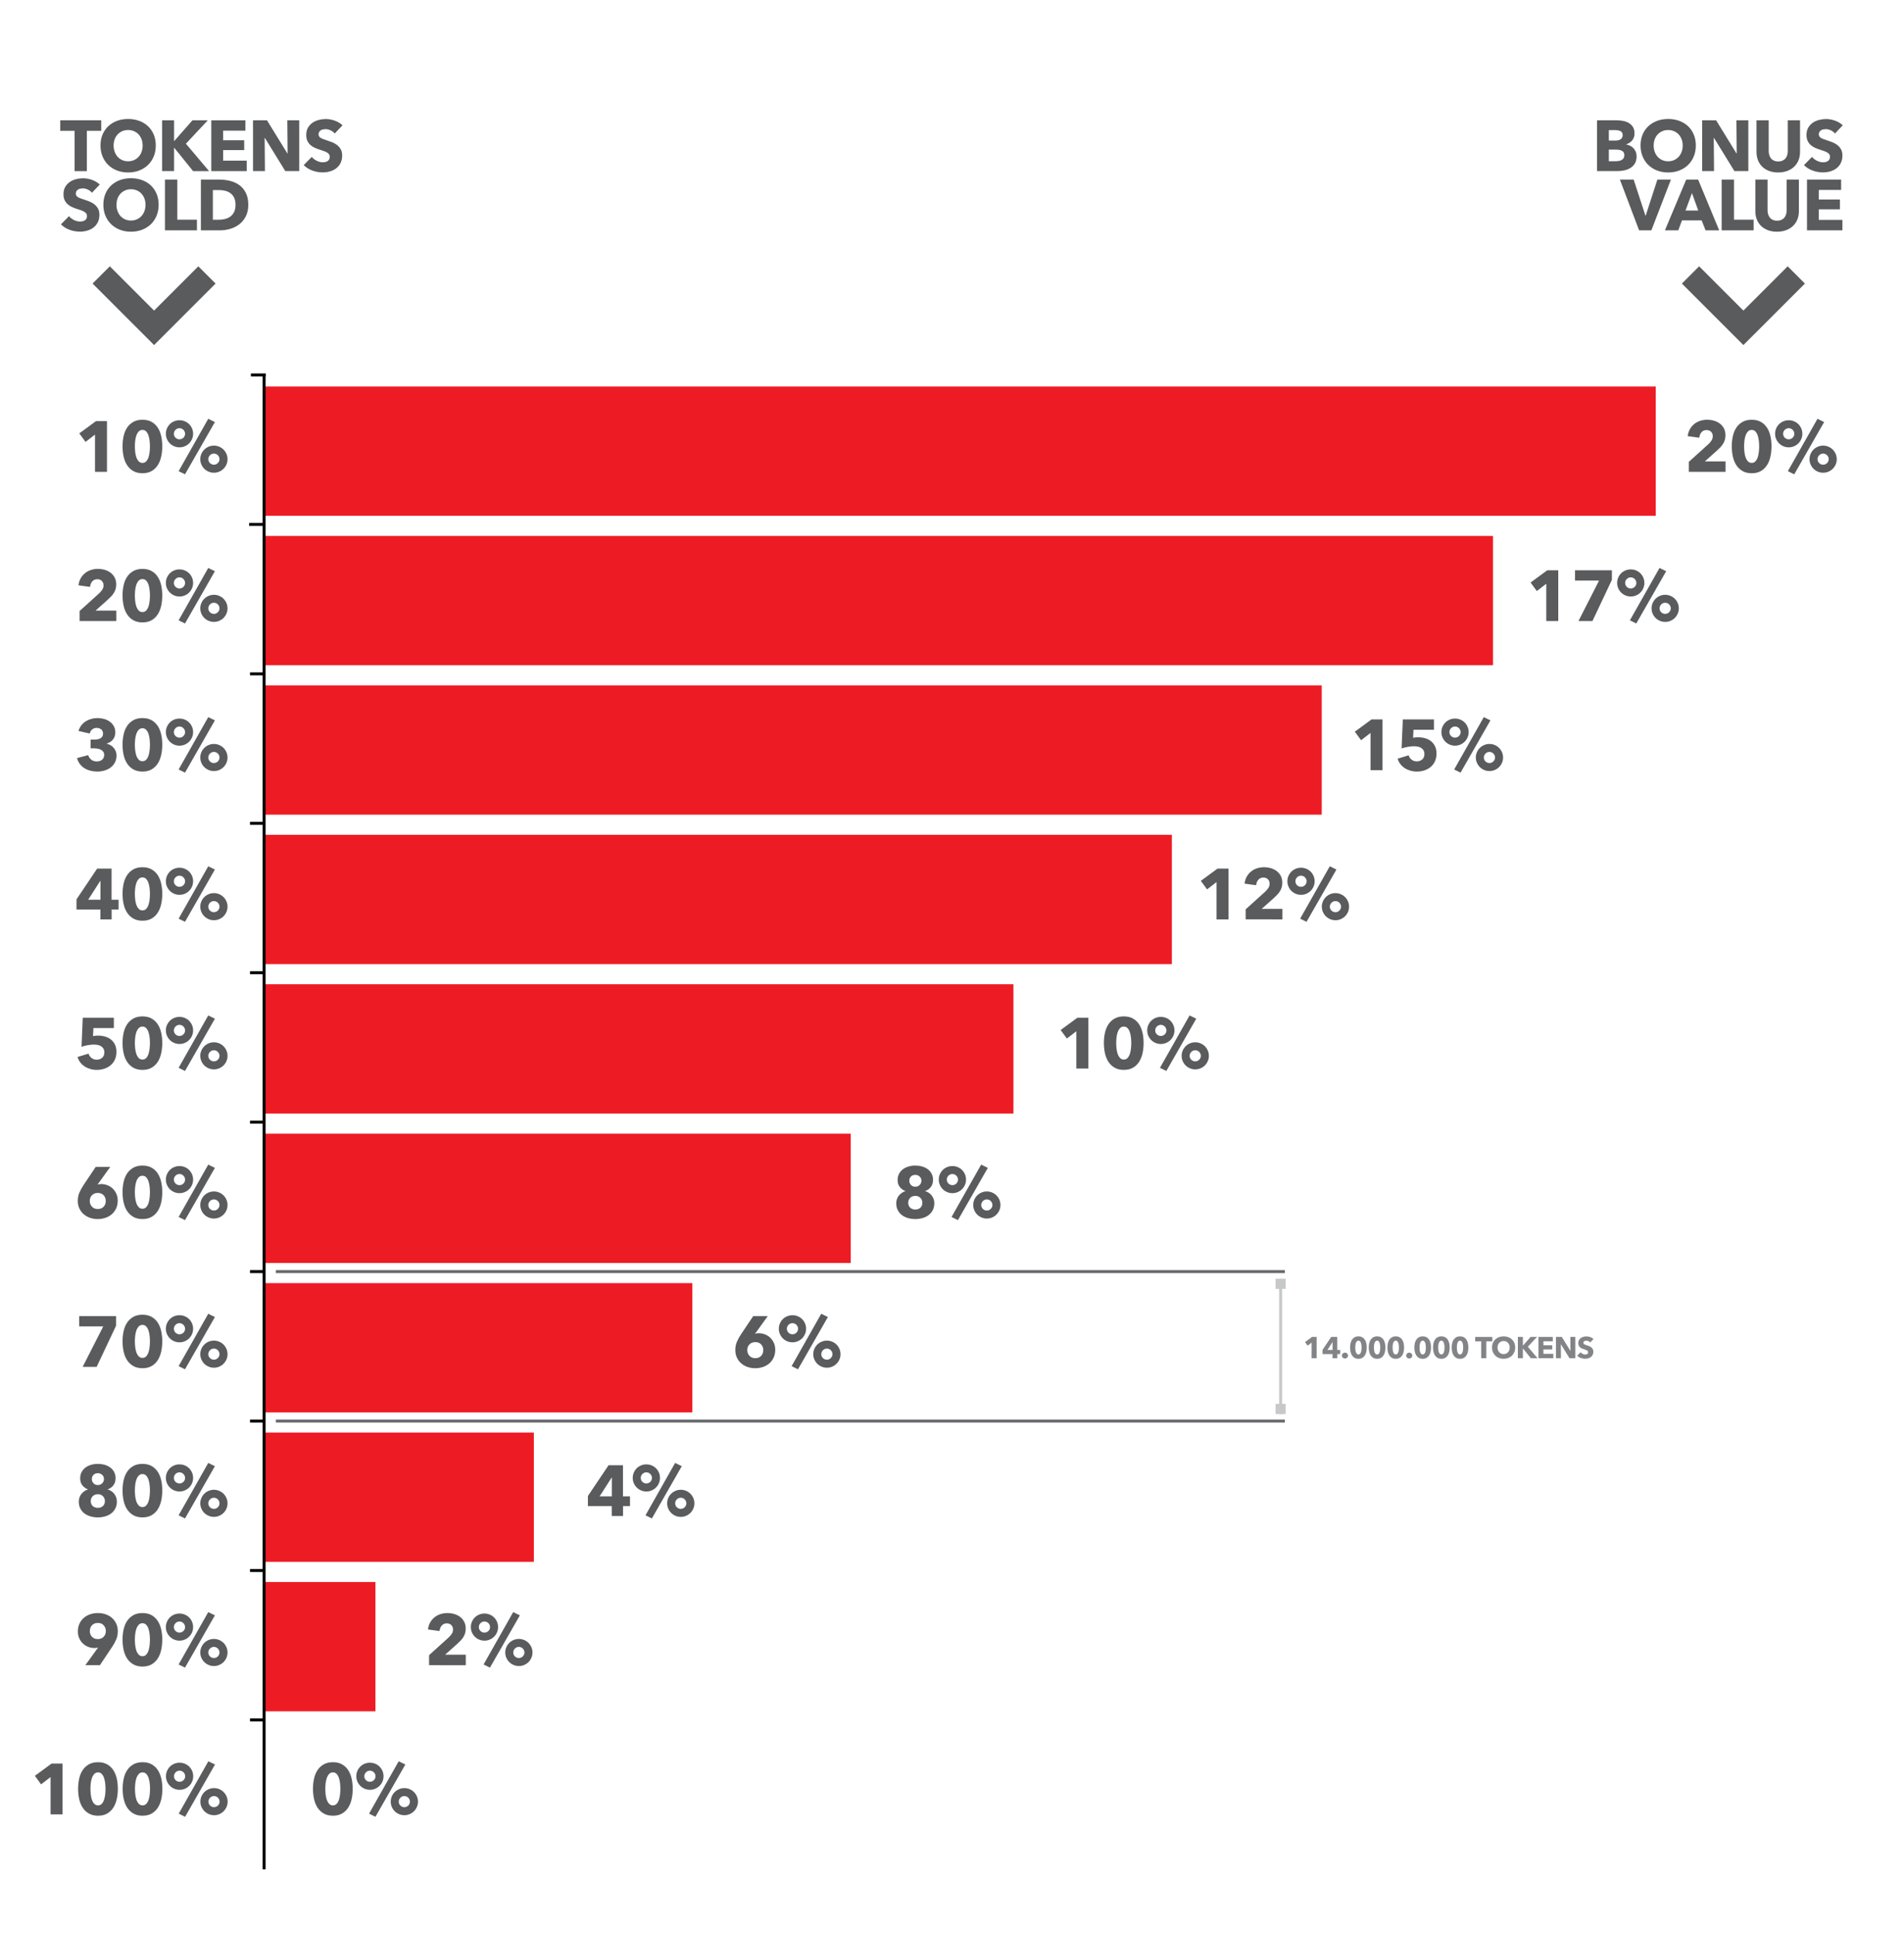 <?xml version="1.0" encoding="utf-8"?>
<!-- Generator: Adobe Illustrator 16.0.0, SVG Export Plug-In . SVG Version: 6.00 Build 0)  -->
<!DOCTYPE svg PUBLIC "-//W3C//DTD SVG 1.1//EN" "http://www.w3.org/Graphics/SVG/1.1/DTD/svg11.dtd">
<svg version="1.1" id="Layer_1" xmlns="http://www.w3.org/2000/svg" xmlns:xlink="http://www.w3.org/1999/xlink" x="0px" y="0px"
	 width="642.857px" height="652.857px" viewBox="0 0 642.857 652.857" enable-background="new 0 0 642.857 652.857"
	 xml:space="preserve">
<rect x="89.163" y="130.473" fill="#ED1C24" width="469.869" height="43.65"/>
<rect x="89.163" y="180.921" fill="#ED1C24" width="414.932" height="43.65"/>
<rect x="89.163" y="231.369" fill="#ED1C24" width="357.098" height="43.65"/>
<rect x="89.163" y="281.817" fill="#ED1C24" width="306.5" height="43.649"/>
<rect x="89.163" y="332.265" fill="#ED1C24" width="253.006" height="43.65"/>
<rect x="89.163" y="382.713" fill="#ED1C24" width="198.066" height="43.649"/>
<rect x="89.163" y="433.16" fill="#ED1C24" width="144.578" height="43.65"/>
<rect x="89.163" y="483.608" fill="#ED1C24" width="91.085" height="43.65"/>
<rect x="89.163" y="534.057" fill="#ED1C24" width="37.592" height="43.649"/>
<line fill="none" stroke="#000000" stroke-miterlimit="10" x1="84.415" y1="479.723" x2="89.159" y2="479.723"/>
<line fill="none" stroke="#000000" stroke-miterlimit="10" x1="84.415" y1="378.826" x2="89.159" y2="378.826"/>
<line fill="none" stroke="#000000" stroke-miterlimit="10" x1="84.415" y1="429.273" x2="89.159" y2="429.273"/>
<line fill="none" stroke="#67686B" stroke-miterlimit="10" x1="93.145" y1="479.723" x2="433.816" y2="479.723"/>
<line fill="none" stroke="#67686B" stroke-miterlimit="10" x1="93.146" y1="429.273" x2="433.816" y2="429.273"/>
<line fill="none" stroke="#000000" stroke-miterlimit="10" x1="84.712" y1="126.586" x2="89.754" y2="126.586"/>
<line fill="none" stroke="#000000" stroke-miterlimit="10" x1="84.415" y1="530.171" x2="89.159" y2="530.171"/>
<line fill="none" stroke="#000000" stroke-miterlimit="10" x1="84.415" y1="328.378" x2="89.159" y2="328.378"/>
<line fill="none" stroke="#000000" stroke-miterlimit="10" x1="84.117" y1="177.034" x2="89.159" y2="177.034"/>
<line fill="none" stroke="#000000" stroke-miterlimit="10" x1="84.415" y1="580.618" x2="89.159" y2="580.618"/>
<line fill="none" stroke="#000000" stroke-miterlimit="10" x1="84.415" y1="277.93" x2="89.159" y2="277.93"/>
<line fill="none" stroke="#000000" stroke-miterlimit="10" x1="84.415" y1="227.482" x2="89.159" y2="227.482"/>
<line fill="none" stroke="#000000" stroke-miterlimit="10" x1="89.159" y1="126.587" x2="89.159" y2="631.073"/>
<g>
	<path fill="#5A5B5D" d="M29.327,44.155v13.608h-4.141V44.155h-4.843V40.62h13.826v3.535H29.327z"/>
	<path fill="#5A5B5D" d="M52.596,49.119c0,1.356-0.234,2.595-0.702,3.717c-0.468,1.122-1.118,2.082-1.949,2.881
		c-0.832,0.799-1.82,1.417-2.966,1.852c-1.146,0.436-2.389,0.654-3.729,0.654s-2.579-0.218-3.716-0.654
		c-1.138-0.436-2.123-1.053-2.954-1.852c-0.832-0.799-1.481-1.759-1.949-2.881c-0.469-1.122-0.702-2.361-0.702-3.717
		c0-1.372,0.233-2.611,0.702-3.717c0.468-1.105,1.118-2.046,1.949-2.821c0.831-0.774,1.816-1.372,2.954-1.792
		c1.138-0.419,2.376-0.629,3.716-0.629s2.583,0.21,3.729,0.629c1.146,0.42,2.135,1.017,2.966,1.792
		c0.831,0.775,1.481,1.716,1.949,2.821C52.362,46.508,52.596,47.747,52.596,49.119z M48.165,49.119c0-0.743-0.121-1.437-0.363-2.083
		c-0.242-0.646-0.577-1.199-1.005-1.659s-0.944-0.823-1.549-1.089c-0.605-0.267-1.271-0.4-1.998-0.4c-0.726,0-1.388,0.133-1.985,0.4
		c-0.597,0.266-1.114,0.629-1.55,1.089c-0.436,0.46-0.771,1.013-1.005,1.659c-0.234,0.646-0.351,1.34-0.351,2.083
		c0,0.774,0.121,1.489,0.363,2.143s0.577,1.215,1.005,1.683s0.94,0.835,1.538,1.102c0.597,0.267,1.259,0.399,1.985,0.399
		c0.727,0,1.388-0.133,1.986-0.399c0.597-0.266,1.114-0.633,1.55-1.102c0.436-0.468,0.774-1.029,1.017-1.683
		S48.165,49.894,48.165,49.119z"/>
	<path fill="#5A5B5D" d="M65.187,57.763l-6.368-7.894H58.77v7.894h-4.043V40.62h4.043v6.973h0.073l6.126-6.973h5.182l-7.385,7.894
		l7.821,9.25H65.187z"/>
	<path fill="#5A5B5D" d="M71.337,57.763V40.62h11.526v3.487h-7.531v3.245h7.119v3.317h-7.119v3.56h7.966v3.535H71.337z"/>
	<path fill="#5A5B5D" d="M96.325,57.763l-6.901-11.211h-0.072l0.097,11.211h-4.02V40.62h4.722l6.876,11.187H97.1L97.003,40.62h4.02
		v17.143H96.325z"/>
	<path fill="#5A5B5D" d="M113.008,45.075c-0.355-0.452-0.819-0.811-1.392-1.078c-0.573-0.266-1.126-0.399-1.659-0.399
		c-0.274,0-0.553,0.024-0.835,0.073s-0.537,0.142-0.763,0.278c-0.226,0.138-0.416,0.315-0.569,0.533
		c-0.154,0.218-0.23,0.497-0.23,0.835c0,0.291,0.061,0.533,0.182,0.727c0.121,0.193,0.298,0.363,0.533,0.508
		c0.234,0.146,0.512,0.278,0.835,0.399c0.322,0.121,0.686,0.247,1.089,0.375c0.581,0.194,1.187,0.408,1.816,0.642
		c0.63,0.234,1.203,0.545,1.719,0.932c0.517,0.388,0.944,0.868,1.283,1.441c0.339,0.573,0.509,1.288,0.509,2.143
		c0,0.984-0.182,1.836-0.545,2.554c-0.363,0.719-0.852,1.312-1.465,1.78c-0.614,0.468-1.316,0.815-2.106,1.041
		c-0.792,0.226-1.606,0.339-2.446,0.339c-1.227,0-2.414-0.214-3.56-0.642c-1.146-0.427-2.099-1.037-2.857-1.828l2.712-2.76
		c0.419,0.517,0.972,0.949,1.659,1.295c0.686,0.348,1.368,0.521,2.046,0.521c0.307,0,0.605-0.032,0.896-0.097
		c0.291-0.064,0.545-0.169,0.763-0.315c0.218-0.145,0.391-0.339,0.521-0.581c0.129-0.242,0.194-0.533,0.194-0.872
		c0-0.323-0.081-0.597-0.242-0.823c-0.162-0.226-0.392-0.432-0.69-0.617c-0.299-0.186-0.67-0.355-1.114-0.509
		c-0.444-0.153-0.948-0.318-1.513-0.496c-0.549-0.178-1.086-0.388-1.61-0.63s-0.993-0.553-1.404-0.932
		c-0.412-0.379-0.743-0.839-0.993-1.38c-0.25-0.541-0.375-1.198-0.375-1.973c0-0.952,0.194-1.768,0.582-2.446
		c0.387-0.678,0.896-1.235,1.525-1.67c0.629-0.436,1.339-0.754,2.131-0.957c0.791-0.202,1.589-0.303,2.397-0.303
		c0.969,0,1.957,0.178,2.966,0.533c1.008,0.355,1.892,0.88,2.651,1.574L113.008,45.075z"/>
	<path fill="#5A5B5D" d="M31.046,65.075c-0.355-0.452-0.819-0.811-1.392-1.078c-0.573-0.266-1.126-0.399-1.659-0.399
		c-0.274,0-0.553,0.024-0.835,0.073s-0.537,0.142-0.763,0.278c-0.226,0.138-0.416,0.315-0.569,0.533
		c-0.154,0.218-0.23,0.497-0.23,0.835c0,0.291,0.061,0.533,0.182,0.727c0.121,0.193,0.298,0.363,0.533,0.508
		c0.234,0.146,0.512,0.278,0.835,0.399c0.322,0.121,0.686,0.247,1.089,0.375c0.581,0.194,1.187,0.408,1.816,0.642
		c0.63,0.234,1.203,0.545,1.719,0.932c0.517,0.388,0.944,0.868,1.283,1.441c0.339,0.573,0.509,1.288,0.509,2.143
		c0,0.984-0.182,1.836-0.545,2.554c-0.363,0.719-0.852,1.312-1.465,1.78c-0.614,0.468-1.316,0.815-2.106,1.041
		c-0.792,0.226-1.606,0.339-2.446,0.339c-1.227,0-2.414-0.214-3.56-0.642c-1.146-0.427-2.099-1.037-2.857-1.828l2.712-2.76
		c0.419,0.517,0.972,0.949,1.659,1.295c0.686,0.348,1.368,0.521,2.046,0.521c0.307,0,0.605-0.032,0.896-0.097
		c0.291-0.064,0.545-0.169,0.763-0.315c0.218-0.145,0.391-0.339,0.521-0.581c0.129-0.242,0.194-0.533,0.194-0.872
		c0-0.323-0.081-0.597-0.242-0.823c-0.162-0.226-0.392-0.432-0.69-0.617c-0.299-0.186-0.67-0.355-1.114-0.509
		c-0.444-0.153-0.948-0.318-1.513-0.496c-0.549-0.178-1.086-0.388-1.61-0.63s-0.993-0.553-1.404-0.932
		c-0.412-0.379-0.743-0.839-0.993-1.38c-0.25-0.541-0.375-1.198-0.375-1.973c0-0.952,0.194-1.768,0.582-2.446
		c0.387-0.678,0.896-1.235,1.525-1.67c0.629-0.436,1.339-0.754,2.131-0.957c0.791-0.202,1.589-0.303,2.397-0.303
		c0.969,0,1.957,0.178,2.966,0.533c1.008,0.355,1.892,0.88,2.651,1.574L31.046,65.075z"/>
	<path fill="#5A5B5D" d="M53.564,69.119c0,1.356-0.234,2.595-0.702,3.717c-0.468,1.122-1.118,2.082-1.949,2.881
		c-0.832,0.799-1.82,1.417-2.966,1.852c-1.146,0.436-2.389,0.654-3.729,0.654s-2.579-0.218-3.716-0.654
		c-1.138-0.436-2.123-1.053-2.954-1.852c-0.832-0.799-1.481-1.759-1.949-2.881c-0.469-1.122-0.702-2.361-0.702-3.717
		c0-1.372,0.233-2.611,0.702-3.717c0.468-1.105,1.118-2.046,1.949-2.821c0.831-0.774,1.816-1.372,2.954-1.792
		c1.138-0.419,2.376-0.629,3.716-0.629s2.583,0.21,3.729,0.629c1.146,0.42,2.135,1.017,2.966,1.792
		c0.831,0.775,1.481,1.716,1.949,2.821C53.33,66.508,53.564,67.747,53.564,69.119z M49.133,69.119c0-0.743-0.121-1.437-0.363-2.083
		c-0.242-0.646-0.577-1.199-1.005-1.659s-0.944-0.823-1.549-1.089c-0.605-0.267-1.271-0.4-1.998-0.4c-0.726,0-1.388,0.133-1.985,0.4
		c-0.597,0.266-1.114,0.629-1.55,1.089c-0.436,0.46-0.771,1.013-1.005,1.659c-0.234,0.646-0.351,1.34-0.351,2.083
		c0,0.774,0.121,1.489,0.363,2.143s0.577,1.215,1.005,1.683s0.94,0.835,1.538,1.102c0.597,0.267,1.259,0.399,1.985,0.399
		c0.727,0,1.388-0.133,1.986-0.399c0.597-0.266,1.114-0.633,1.55-1.102c0.436-0.468,0.774-1.029,1.017-1.683
		S49.133,69.894,49.133,69.119z"/>
	<path fill="#5A5B5D" d="M55.695,77.763V60.62h4.165v13.535h6.635v3.608H55.695z"/>
	<path fill="#5A5B5D" d="M83.831,69.143c0,1.501-0.279,2.797-0.835,3.886c-0.557,1.09-1.292,1.986-2.204,2.688
		c-0.912,0.702-1.941,1.219-3.087,1.549c-1.146,0.331-2.309,0.497-3.486,0.497h-6.393V60.62h6.199c1.21,0,2.405,0.142,3.583,0.424
		s2.228,0.75,3.148,1.404c0.92,0.654,1.662,1.529,2.228,2.627C83.548,66.173,83.831,67.529,83.831,69.143z M79.521,69.143
		c0-0.968-0.158-1.771-0.472-2.409c-0.315-0.638-0.735-1.146-1.259-1.525c-0.525-0.379-1.122-0.649-1.792-0.811
		c-0.67-0.161-1.36-0.242-2.07-0.242h-2.059V74.18h1.961c0.742,0,1.457-0.085,2.143-0.254c0.686-0.169,1.291-0.448,1.816-0.835
		c0.524-0.387,0.944-0.904,1.259-1.549C79.363,70.895,79.521,70.096,79.521,69.143z"/>
</g>
<g>
	<path fill="#5A5B5D" d="M32.076,159.298v-12.591l-3.196,2.47l-2.106-2.881l5.64-4.141h3.707v17.143H32.076z"/>
	<path fill="#5A5B5D" d="M54.788,150.678c0,1.211-0.121,2.365-0.363,3.462c-0.242,1.098-0.63,2.062-1.163,2.894
		c-0.532,0.832-1.223,1.494-2.07,1.986c-0.848,0.492-1.877,0.738-3.087,0.738c-1.211,0-2.244-0.246-3.099-0.738
		c-0.856-0.492-1.554-1.154-2.095-1.986c-0.541-0.831-0.932-1.795-1.174-2.894c-0.242-1.097-0.363-2.251-0.363-3.462
		c0-1.21,0.121-2.361,0.363-3.45c0.242-1.09,0.633-2.042,1.174-2.857c0.541-0.815,1.239-1.465,2.095-1.949
		c0.855-0.484,1.888-0.726,3.099-0.726c1.21,0,2.24,0.242,3.087,0.726c0.847,0.484,1.538,1.134,2.07,1.949
		c0.533,0.815,0.92,1.768,1.163,2.857C54.667,148.317,54.788,149.468,54.788,150.678z M50.623,150.678
		c0-0.533-0.032-1.122-0.097-1.768c-0.065-0.646-0.186-1.247-0.363-1.804c-0.178-0.557-0.432-1.025-0.763-1.404
		c-0.331-0.379-0.763-0.569-1.295-0.569s-0.969,0.19-1.308,0.569s-0.602,0.847-0.787,1.404c-0.186,0.557-0.311,1.158-0.375,1.804
		c-0.065,0.646-0.097,1.235-0.097,1.768c0,0.549,0.032,1.15,0.097,1.804c0.064,0.654,0.189,1.259,0.375,1.816
		c0.186,0.557,0.448,1.025,0.787,1.404c0.339,0.379,0.775,0.569,1.308,0.569s0.964-0.189,1.295-0.569
		c0.331-0.379,0.585-0.848,0.763-1.404c0.177-0.557,0.298-1.162,0.363-1.816C50.591,151.829,50.623,151.227,50.623,150.678z"/>
	<path fill="#5A5B5D" d="M65.2,146.441c0,0.629-0.121,1.223-0.363,1.78c-0.242,0.557-0.569,1.041-0.98,1.453s-0.9,0.739-1.465,0.981
		c-0.565,0.242-1.163,0.363-1.792,0.363s-1.227-0.121-1.792-0.363c-0.565-0.242-1.053-0.569-1.465-0.981s-0.738-0.896-0.98-1.453
		c-0.242-0.557-0.363-1.15-0.363-1.78c0-0.646,0.121-1.247,0.363-1.804c0.242-0.557,0.569-1.042,0.98-1.453s0.9-0.734,1.465-0.968
		s1.163-0.351,1.792-0.351s1.227,0.117,1.792,0.351c0.565,0.234,1.053,0.557,1.465,0.968s0.738,0.896,0.98,1.453
		C65.079,145.194,65.2,145.795,65.2,146.441z M62.488,146.441c0-0.517-0.186-0.96-0.557-1.332c-0.371-0.371-0.815-0.557-1.332-0.557
		s-0.96,0.186-1.332,0.557c-0.372,0.372-0.557,0.815-0.557,1.332s0.186,0.957,0.557,1.32c0.371,0.363,0.815,0.544,1.332,0.544
		s0.96-0.181,1.332-0.544C62.302,147.397,62.488,146.958,62.488,146.441z M62.463,160.122l-2.155-1.065l10-17.676l2.252,1.089
		L62.463,160.122z M76.822,155.013c0,0.629-0.121,1.223-0.363,1.779c-0.242,0.557-0.569,1.042-0.98,1.453s-0.9,0.738-1.465,0.98
		c-0.565,0.242-1.163,0.363-1.792,0.363s-1.227-0.121-1.792-0.363s-1.053-0.569-1.465-0.98s-0.738-0.896-0.98-1.453
		c-0.242-0.557-0.363-1.15-0.363-1.779c0-0.63,0.121-1.223,0.363-1.78c0.242-0.557,0.569-1.041,0.98-1.453
		c0.412-0.412,0.9-0.738,1.465-0.98s1.163-0.363,1.792-0.363s1.227,0.121,1.792,0.363c0.564,0.242,1.053,0.569,1.465,0.98
		c0.412,0.412,0.738,0.896,0.98,1.453C76.701,153.79,76.822,154.383,76.822,155.013z M74.11,155.013
		c0-0.258-0.053-0.504-0.157-0.739c-0.105-0.234-0.242-0.436-0.412-0.605c-0.17-0.169-0.368-0.302-0.593-0.399
		c-0.227-0.097-0.469-0.145-0.727-0.145c-0.517,0-0.96,0.186-1.332,0.557c-0.372,0.372-0.557,0.815-0.557,1.332
		s0.186,0.956,0.557,1.319c0.371,0.363,0.815,0.545,1.332,0.545c0.258,0,0.5-0.048,0.727-0.145c0.226-0.097,0.423-0.23,0.593-0.4
		c0.169-0.169,0.306-0.367,0.412-0.593C74.058,155.513,74.11,155.271,74.11,155.013z"/>
</g>
<g>
	<path fill="#5A5B5D" d="M570.203,159.298v-3.384l6.684-6.043c0.42-0.403,0.758-0.813,1.018-1.233
		c0.258-0.418,0.387-0.886,0.387-1.401c0-0.612-0.193-1.108-0.581-1.487c-0.388-0.378-0.904-0.568-1.55-0.568
		c-0.678,0-1.23,0.239-1.658,0.714c-0.428,0.477-0.683,1.102-0.764,1.876l-3.898-0.533c0.098-0.872,0.336-1.648,0.715-2.329
		c0.379-0.681,0.859-1.261,1.441-1.741c0.58-0.479,1.246-0.845,1.997-1.097s1.546-0.378,2.385-0.378c0.791,0,1.558,0.105,2.3,0.314
		c0.743,0.21,1.405,0.533,1.986,0.969c0.581,0.436,1.045,0.985,1.393,1.646c0.347,0.662,0.52,1.437,0.52,2.324
		c0,0.614-0.08,1.167-0.242,1.659c-0.16,0.493-0.383,0.949-0.665,1.368c-0.282,0.42-0.605,0.811-0.969,1.174
		s-0.738,0.723-1.126,1.078l-3.971,3.535h6.998v3.535H570.203z"/>
	<path fill="#5A5B5D" d="M598.122,150.678c0,1.211-0.121,2.365-0.363,3.462c-0.242,1.098-0.63,2.062-1.163,2.894
		c-0.531,0.832-1.223,1.494-2.069,1.986c-0.848,0.492-1.877,0.738-3.087,0.738c-1.211,0-2.244-0.246-3.1-0.738
		s-1.555-1.154-2.095-1.986c-0.541-0.831-0.933-1.795-1.175-2.894c-0.242-1.097-0.363-2.251-0.363-3.462
		c0-1.21,0.121-2.361,0.363-3.45c0.242-1.09,0.634-2.042,1.175-2.857c0.54-0.815,1.239-1.465,2.095-1.949s1.889-0.726,3.1-0.726
		c1.21,0,2.239,0.242,3.087,0.726c0.847,0.484,1.538,1.134,2.069,1.949c0.533,0.815,0.921,1.768,1.163,2.857
		C598,148.317,598.122,149.468,598.122,150.678z M593.957,150.678c0-0.533-0.032-1.122-0.097-1.768
		c-0.065-0.646-0.187-1.247-0.363-1.804c-0.178-0.557-0.433-1.025-0.763-1.404c-0.331-0.379-0.763-0.569-1.295-0.569
		c-0.533,0-0.969,0.19-1.309,0.569c-0.338,0.379-0.602,0.847-0.787,1.404c-0.186,0.557-0.311,1.158-0.375,1.804
		c-0.064,0.646-0.097,1.235-0.097,1.768c0,0.549,0.032,1.15,0.097,1.804s0.189,1.259,0.375,1.816
		c0.186,0.557,0.449,1.025,0.787,1.404c0.34,0.379,0.775,0.569,1.309,0.569c0.532,0,0.964-0.189,1.295-0.569
		c0.33-0.379,0.585-0.848,0.763-1.404c0.177-0.557,0.298-1.162,0.363-1.816C593.924,151.829,593.957,151.227,593.957,150.678z"/>
	<path fill="#5A5B5D" d="M608.533,146.441c0,0.629-0.121,1.223-0.363,1.78c-0.242,0.557-0.568,1.041-0.98,1.453
		c-0.411,0.412-0.899,0.739-1.465,0.981c-0.564,0.242-1.162,0.363-1.791,0.363c-0.63,0-1.228-0.121-1.793-0.363
		c-0.564-0.242-1.053-0.569-1.465-0.981c-0.411-0.412-0.738-0.896-0.98-1.453c-0.242-0.557-0.363-1.15-0.363-1.78
		c0-0.646,0.121-1.247,0.363-1.804c0.242-0.557,0.569-1.042,0.98-1.453c0.412-0.412,0.9-0.734,1.465-0.968
		c0.565-0.234,1.163-0.351,1.793-0.351c0.629,0,1.227,0.117,1.791,0.351c0.565,0.234,1.054,0.557,1.465,0.968
		c0.412,0.412,0.738,0.896,0.98,1.453C608.412,145.194,608.533,145.795,608.533,146.441z M605.822,146.441
		c0-0.517-0.186-0.96-0.558-1.332c-0.371-0.371-0.815-0.557-1.331-0.557c-0.518,0-0.961,0.186-1.332,0.557
		c-0.371,0.372-0.557,0.815-0.557,1.332s0.186,0.957,0.557,1.32s0.814,0.544,1.332,0.544c0.516,0,0.96-0.181,1.331-0.544
		C605.636,147.397,605.822,146.958,605.822,146.441z M605.796,160.122l-2.154-1.065l10-17.676l2.252,1.089L605.796,160.122z
		 M620.156,155.013c0,0.629-0.121,1.223-0.363,1.779c-0.242,0.557-0.568,1.042-0.98,1.453s-0.9,0.738-1.465,0.98
		c-0.565,0.242-1.162,0.363-1.792,0.363s-1.228-0.121-1.792-0.363s-1.053-0.569-1.465-0.98s-0.738-0.896-0.98-1.453
		c-0.242-0.557-0.363-1.15-0.363-1.779c0-0.63,0.121-1.223,0.363-1.78c0.242-0.557,0.568-1.041,0.98-1.453
		c0.412-0.412,0.9-0.738,1.465-0.98s1.162-0.363,1.792-0.363s1.227,0.121,1.792,0.363c0.564,0.242,1.053,0.569,1.465,0.98
		c0.412,0.412,0.738,0.896,0.98,1.453C620.035,153.79,620.156,154.383,620.156,155.013z M617.444,155.013
		c0-0.258-0.053-0.504-0.157-0.739c-0.105-0.234-0.242-0.436-0.412-0.605c-0.17-0.169-0.367-0.302-0.593-0.399
		c-0.227-0.097-0.469-0.145-0.727-0.145c-0.517,0-0.96,0.186-1.331,0.557c-0.372,0.372-0.558,0.815-0.558,1.332
		s0.186,0.956,0.558,1.319c0.371,0.363,0.814,0.545,1.331,0.545c0.258,0,0.5-0.048,0.727-0.145c0.226-0.097,0.423-0.23,0.593-0.4
		s0.307-0.367,0.412-0.593C617.391,155.513,617.444,155.271,617.444,155.013z"/>
</g>
<g>
	<path fill="#5A5B5D" d="M522.076,209.653v-12.591l-3.195,2.47l-2.107-2.881l5.641-4.141h3.706v17.143H522.076z"/>
	<path fill="#5A5B5D" d="M537.669,209.653h-4.722l6.95-13.656h-8.112v-3.487h12.446v3.245L537.669,209.653z"/>
	<path fill="#5A5B5D" d="M555.201,196.796c0,0.629-0.121,1.223-0.363,1.78c-0.242,0.557-0.569,1.041-0.98,1.453
		c-0.412,0.412-0.9,0.739-1.465,0.981c-0.566,0.242-1.163,0.363-1.793,0.363c-0.629,0-1.227-0.121-1.791-0.363
		c-0.565-0.242-1.054-0.569-1.465-0.981c-0.412-0.412-0.738-0.896-0.98-1.453c-0.242-0.557-0.363-1.15-0.363-1.78
		c0-0.646,0.121-1.247,0.363-1.804c0.242-0.557,0.568-1.042,0.98-1.453c0.411-0.412,0.899-0.734,1.465-0.968
		c0.564-0.234,1.162-0.351,1.791-0.351c0.63,0,1.227,0.117,1.793,0.351c0.564,0.234,1.053,0.557,1.465,0.968
		c0.411,0.412,0.738,0.896,0.98,1.453C555.08,195.549,555.201,196.15,555.201,196.796z M552.488,196.796
		c0-0.517-0.186-0.96-0.557-1.332c-0.371-0.371-0.814-0.557-1.332-0.557c-0.516,0-0.96,0.186-1.331,0.557
		c-0.372,0.372-0.558,0.815-0.558,1.332s0.186,0.957,0.558,1.32c0.371,0.363,0.815,0.544,1.331,0.544
		c0.518,0,0.961-0.181,1.332-0.544S552.488,197.312,552.488,196.796z M552.464,210.477l-2.155-1.065l10-17.676l2.252,1.089
		L552.464,210.477z M566.823,205.368c0,0.629-0.121,1.223-0.363,1.779c-0.242,0.557-0.569,1.042-0.98,1.453s-0.9,0.738-1.465,0.98
		c-0.565,0.242-1.163,0.363-1.792,0.363s-1.227-0.121-1.792-0.363s-1.054-0.569-1.465-0.98s-0.738-0.896-0.98-1.453
		c-0.242-0.557-0.363-1.15-0.363-1.779c0-0.63,0.121-1.223,0.363-1.78c0.242-0.557,0.569-1.041,0.98-1.453
		c0.411-0.412,0.899-0.738,1.465-0.98s1.163-0.363,1.792-0.363s1.227,0.121,1.792,0.363c0.564,0.242,1.054,0.569,1.465,0.98
		c0.411,0.412,0.738,0.896,0.98,1.453C566.702,204.145,566.823,204.738,566.823,205.368z M564.111,205.368
		c0-0.258-0.053-0.504-0.157-0.739c-0.105-0.234-0.242-0.436-0.411-0.605c-0.17-0.169-0.368-0.302-0.594-0.399
		c-0.227-0.097-0.469-0.145-0.727-0.145c-0.517,0-0.961,0.186-1.332,0.557c-0.371,0.372-0.557,0.815-0.557,1.332
		s0.186,0.956,0.557,1.319s0.815,0.545,1.332,0.545c0.258,0,0.5-0.048,0.727-0.145c0.226-0.097,0.424-0.23,0.594-0.4
		c0.169-0.169,0.306-0.367,0.411-0.593C564.058,205.868,564.111,205.626,564.111,205.368z"/>
</g>
<g>
	<path fill="#5A5B5D" d="M462.744,260.008v-12.591l-3.197,2.47l-2.105-2.881l5.639-4.141h3.707v17.143H462.744z"/>
	<path fill="#5A5B5D" d="M485.019,254.342c0,1.049-0.186,1.958-0.557,2.724s-0.867,1.4-1.488,1.901
		c-0.622,0.5-1.328,0.875-2.119,1.126c-0.791,0.25-1.606,0.375-2.445,0.375c-0.775,0-1.514-0.101-2.216-0.303
		s-1.341-0.488-1.913-0.859c-0.573-0.371-1.065-0.827-1.477-1.368c-0.412-0.541-0.715-1.15-0.908-1.828l3.705-1.138
		c0.177,0.598,0.512,1.09,1.004,1.477c0.492,0.388,1.078,0.582,1.756,0.582c0.693,0,1.295-0.21,1.804-0.63
		c0.509-0.419,0.763-1.041,0.763-1.864c0-0.5-0.105-0.92-0.314-1.259c-0.21-0.339-0.48-0.609-0.811-0.811
		c-0.332-0.202-0.707-0.343-1.127-0.424c-0.42-0.081-0.84-0.121-1.259-0.121c-0.614,0-1.312,0.069-2.095,0.206
		s-1.48,0.319-2.094,0.544l0.411-9.806h10.509v3.487h-6.9l-0.146,2.712c0.259-0.064,0.545-0.109,0.86-0.133
		c0.314-0.024,0.601-0.037,0.859-0.037c0.855,0,1.663,0.113,2.421,0.339c0.76,0.226,1.417,0.569,1.975,1.029
		c0.557,0.46,0.996,1.029,1.318,1.707C484.858,252.647,485.019,253.438,485.019,254.342z"/>
	<path fill="#5A5B5D" d="M495.867,247.151c0,0.629-0.121,1.223-0.363,1.78c-0.242,0.557-0.568,1.041-0.98,1.453
		c-0.411,0.412-0.899,0.739-1.465,0.981c-0.564,0.242-1.162,0.363-1.791,0.363c-0.63,0-1.228-0.121-1.793-0.363
		c-0.564-0.242-1.053-0.569-1.465-0.981c-0.411-0.412-0.738-0.896-0.98-1.453c-0.242-0.557-0.363-1.15-0.363-1.78
		c0-0.646,0.121-1.247,0.363-1.804c0.242-0.557,0.569-1.042,0.98-1.453c0.412-0.412,0.9-0.734,1.465-0.968
		c0.565-0.234,1.163-0.351,1.793-0.351c0.629,0,1.227,0.117,1.791,0.351c0.565,0.234,1.054,0.557,1.465,0.968
		c0.412,0.412,0.738,0.896,0.98,1.453C495.746,245.904,495.867,246.505,495.867,247.151z M493.156,247.151
		c0-0.517-0.186-0.96-0.558-1.332c-0.371-0.371-0.815-0.557-1.331-0.557c-0.518,0-0.961,0.186-1.332,0.557
		c-0.371,0.372-0.557,0.815-0.557,1.332s0.186,0.957,0.557,1.32s0.814,0.544,1.332,0.544c0.516,0,0.96-0.181,1.331-0.544
		C492.97,248.107,493.156,247.667,493.156,247.151z M493.13,260.832l-2.154-1.065l10-17.676l2.252,1.089L493.13,260.832z
		 M507.49,255.723c0,0.629-0.121,1.223-0.363,1.779c-0.242,0.557-0.568,1.042-0.98,1.453s-0.9,0.738-1.465,0.98
		c-0.565,0.242-1.162,0.363-1.792,0.363s-1.228-0.121-1.792-0.363s-1.053-0.569-1.465-0.98s-0.738-0.896-0.98-1.453
		c-0.242-0.557-0.363-1.15-0.363-1.779c0-0.63,0.121-1.223,0.363-1.78c0.242-0.557,0.568-1.041,0.98-1.453
		c0.412-0.412,0.9-0.738,1.465-0.98s1.162-0.363,1.792-0.363s1.227,0.121,1.792,0.363c0.564,0.242,1.053,0.569,1.465,0.98
		c0.412,0.412,0.738,0.896,0.98,1.453C507.369,254.5,507.49,255.093,507.49,255.723z M504.778,255.723
		c0-0.258-0.053-0.504-0.157-0.739c-0.105-0.234-0.242-0.436-0.412-0.605c-0.17-0.169-0.367-0.302-0.593-0.399
		c-0.227-0.097-0.469-0.145-0.727-0.145c-0.517,0-0.96,0.186-1.331,0.557c-0.372,0.372-0.558,0.815-0.558,1.332
		s0.186,0.956,0.558,1.319c0.371,0.363,0.814,0.545,1.331,0.545c0.258,0,0.5-0.048,0.727-0.145c0.226-0.097,0.423-0.23,0.593-0.4
		s0.307-0.367,0.412-0.593C504.725,256.223,504.778,255.981,504.778,255.723z"/>
</g>
<g>
	<path fill="#5A5B5D" d="M410.744,310.363v-12.591l-3.197,2.47l-2.105-2.881l5.639-4.141h3.707v17.143H410.744z"/>
	<path fill="#5A5B5D" d="M420.574,310.363v-3.384l6.684-6.043c0.419-0.403,0.758-0.813,1.017-1.233
		c0.258-0.418,0.388-0.886,0.388-1.401c0-0.612-0.194-1.108-0.582-1.487c-0.387-0.378-0.904-0.568-1.549-0.568
		c-0.678,0-1.231,0.239-1.659,0.714c-0.428,0.477-0.683,1.102-0.763,1.876l-3.898-0.533c0.098-0.872,0.335-1.648,0.715-2.329
		c0.379-0.681,0.859-1.261,1.44-1.741s1.247-0.845,1.997-1.097c0.751-0.252,1.546-0.378,2.385-0.378
		c0.791,0,1.559,0.105,2.301,0.314c0.742,0.21,1.404,0.533,1.986,0.969c0.58,0.436,1.045,0.985,1.392,1.646
		c0.347,0.662,0.521,1.437,0.521,2.324c0,0.614-0.081,1.167-0.242,1.659c-0.161,0.493-0.383,0.949-0.666,1.368
		c-0.282,0.42-0.605,0.811-0.969,1.174s-0.738,0.723-1.125,1.078l-3.971,3.535h6.997v3.535H420.574z"/>
	<path fill="#5A5B5D" d="M443.867,297.506c0,0.629-0.121,1.223-0.363,1.78c-0.242,0.557-0.568,1.041-0.98,1.453
		c-0.411,0.412-0.899,0.739-1.465,0.981c-0.564,0.242-1.162,0.363-1.791,0.363c-0.63,0-1.228-0.121-1.793-0.363
		c-0.564-0.242-1.053-0.569-1.465-0.981c-0.411-0.412-0.738-0.896-0.98-1.453c-0.242-0.557-0.363-1.15-0.363-1.78
		c0-0.646,0.121-1.247,0.363-1.804c0.242-0.557,0.569-1.042,0.98-1.453c0.412-0.412,0.9-0.734,1.465-0.968
		c0.565-0.234,1.163-0.351,1.793-0.351c0.629,0,1.227,0.117,1.791,0.351c0.565,0.234,1.054,0.557,1.465,0.968
		c0.412,0.412,0.738,0.896,0.98,1.453C443.746,296.259,443.867,296.86,443.867,297.506z M441.156,297.506
		c0-0.517-0.186-0.96-0.558-1.332c-0.371-0.371-0.815-0.557-1.331-0.557c-0.518,0-0.961,0.186-1.332,0.557
		c-0.371,0.372-0.557,0.815-0.557,1.332s0.186,0.957,0.557,1.32s0.814,0.544,1.332,0.544c0.516,0,0.96-0.181,1.331-0.544
		C440.97,298.462,441.156,298.022,441.156,297.506z M441.13,311.187l-2.154-1.065l10-17.676l2.252,1.089L441.13,311.187z
		 M455.49,306.078c0,0.629-0.121,1.223-0.363,1.779c-0.242,0.557-0.568,1.042-0.98,1.453s-0.9,0.738-1.465,0.98
		c-0.565,0.242-1.162,0.363-1.792,0.363s-1.228-0.121-1.792-0.363s-1.053-0.569-1.465-0.98s-0.738-0.896-0.98-1.453
		c-0.242-0.557-0.363-1.15-0.363-1.779c0-0.63,0.121-1.223,0.363-1.78c0.242-0.557,0.568-1.041,0.98-1.453
		c0.412-0.412,0.9-0.738,1.465-0.98s1.162-0.363,1.792-0.363s1.227,0.121,1.792,0.363c0.564,0.242,1.053,0.569,1.465,0.98
		c0.412,0.412,0.738,0.896,0.98,1.453C455.369,304.854,455.49,305.448,455.49,306.078z M452.778,306.078
		c0-0.258-0.053-0.504-0.157-0.739c-0.105-0.234-0.242-0.436-0.412-0.605c-0.17-0.169-0.367-0.302-0.593-0.399
		c-0.227-0.097-0.469-0.145-0.727-0.145c-0.517,0-0.96,0.186-1.331,0.557c-0.372,0.372-0.558,0.815-0.558,1.332
		s0.186,0.956,0.558,1.319c0.371,0.363,0.814,0.545,1.331,0.545c0.258,0,0.5-0.048,0.727-0.145c0.226-0.097,0.423-0.23,0.593-0.4
		s0.307-0.367,0.412-0.593C452.725,306.578,452.778,306.336,452.778,306.078z"/>
</g>
<g>
	<path fill="#5A5B5D" d="M363.41,360.718v-12.59l-3.195,2.469l-2.107-2.881l5.641-4.141h3.706v17.143H363.41z"/>
	<path fill="#5A5B5D" d="M386.123,352.099c0,1.211-0.121,2.365-0.363,3.462c-0.242,1.099-0.63,2.062-1.162,2.894
		c-0.533,0.832-1.223,1.494-2.07,1.986s-1.877,0.738-3.088,0.738s-2.244-0.246-3.099-0.738c-0.856-0.492-1.554-1.154-2.095-1.986
		c-0.541-0.831-0.932-1.795-1.174-2.894c-0.242-1.097-0.363-2.251-0.363-3.462s0.121-2.361,0.363-3.451s0.633-2.041,1.174-2.857
		c0.541-0.814,1.238-1.465,2.095-1.949c0.854-0.484,1.888-0.726,3.099-0.726s2.24,0.241,3.088,0.726s1.537,1.135,2.07,1.949
		c0.532,0.816,0.92,1.768,1.162,2.857S386.123,350.888,386.123,352.099z M381.958,352.099c0-0.533-0.032-1.122-0.097-1.768
		c-0.064-0.646-0.186-1.248-0.363-1.805s-0.432-1.024-0.763-1.404c-0.331-0.379-0.763-0.568-1.296-0.568
		c-0.532,0-0.969,0.189-1.307,0.568c-0.34,0.38-0.602,0.848-0.787,1.404s-0.311,1.158-0.375,1.805
		c-0.065,0.646-0.098,1.234-0.098,1.768c0,0.549,0.032,1.15,0.098,1.804c0.064,0.653,0.189,1.259,0.375,1.815
		s0.447,1.025,0.787,1.404c0.338,0.38,0.774,0.569,1.307,0.569c0.533,0,0.965-0.189,1.296-0.569
		c0.331-0.379,0.585-0.848,0.763-1.404s0.299-1.162,0.363-1.815S381.958,352.647,381.958,352.099z"/>
	<path fill="#5A5B5D" d="M396.535,347.86c0,0.63-0.121,1.223-0.363,1.78c-0.242,0.557-0.569,1.041-0.98,1.452
		c-0.412,0.412-0.9,0.739-1.465,0.981c-0.566,0.241-1.163,0.362-1.793,0.362c-0.629,0-1.227-0.121-1.791-0.362
		c-0.565-0.242-1.054-0.569-1.465-0.981c-0.412-0.411-0.738-0.896-0.98-1.452c-0.242-0.558-0.363-1.15-0.363-1.78
		c0-0.645,0.121-1.246,0.363-1.803c0.242-0.558,0.568-1.042,0.98-1.453c0.411-0.412,0.899-0.734,1.465-0.969
		c0.564-0.234,1.162-0.352,1.791-0.352c0.63,0,1.227,0.117,1.793,0.352c0.564,0.234,1.053,0.557,1.465,0.969
		c0.411,0.411,0.738,0.896,0.98,1.453C396.414,346.614,396.535,347.216,396.535,347.86z M393.822,347.86
		c0-0.516-0.186-0.959-0.557-1.331c-0.371-0.371-0.814-0.558-1.332-0.558c-0.516,0-0.96,0.187-1.331,0.558
		c-0.372,0.372-0.558,0.815-0.558,1.331c0,0.518,0.186,0.957,0.558,1.32c0.371,0.363,0.815,0.545,1.331,0.545
		c0.518,0,0.961-0.182,1.332-0.545S393.822,348.378,393.822,347.86z M393.798,361.542l-2.155-1.066l10-17.676l2.252,1.09
		L393.798,361.542z M408.157,356.433c0,0.629-0.121,1.223-0.363,1.779s-0.569,1.041-0.98,1.453s-0.9,0.738-1.465,0.98
		c-0.565,0.242-1.163,0.363-1.792,0.363s-1.227-0.121-1.792-0.363s-1.054-0.568-1.465-0.98s-0.738-0.896-0.98-1.453
		s-0.363-1.15-0.363-1.779c0-0.63,0.121-1.223,0.363-1.779c0.242-0.558,0.569-1.041,0.98-1.453s0.899-0.738,1.465-0.98
		s1.163-0.363,1.792-0.363s1.227,0.121,1.792,0.363c0.564,0.242,1.054,0.568,1.465,0.98s0.738,0.896,0.98,1.453
		C408.036,355.21,408.157,355.803,408.157,356.433z M405.445,356.433c0-0.258-0.053-0.504-0.157-0.738
		c-0.105-0.234-0.242-0.436-0.411-0.605c-0.17-0.17-0.368-0.303-0.594-0.4c-0.227-0.096-0.469-0.145-0.727-0.145
		c-0.517,0-0.961,0.186-1.332,0.557s-0.557,0.815-0.557,1.332s0.186,0.956,0.557,1.319s0.815,0.545,1.332,0.545
		c0.258,0,0.5-0.048,0.727-0.146c0.226-0.097,0.424-0.23,0.594-0.399c0.169-0.169,0.306-0.366,0.411-0.593
		C405.392,356.933,405.445,356.69,405.445,356.433z"/>
</g>
<g>
	<path fill="#5A5B5D" d="M315.462,406.183c0,0.904-0.178,1.691-0.532,2.361s-0.826,1.227-1.414,1.67
		c-0.588,0.444-1.273,0.775-2.054,0.993c-0.782,0.218-1.591,0.327-2.429,0.327c-0.854,0-1.668-0.109-2.441-0.327
		c-0.773-0.218-1.454-0.545-2.042-0.981c-0.588-0.436-1.06-0.988-1.414-1.658s-0.531-1.457-0.531-2.36
		c0-0.517,0.081-0.997,0.242-1.44c0.162-0.444,0.383-0.84,0.666-1.188c0.282-0.346,0.609-0.645,0.981-0.896
		c0.371-0.25,0.766-0.439,1.186-0.569v-0.048c-0.743-0.274-1.364-0.722-1.864-1.344c-0.5-0.622-0.75-1.408-0.75-2.36
		c0-0.791,0.161-1.494,0.484-2.107c0.323-0.613,0.758-1.126,1.307-1.537c0.549-0.412,1.187-0.723,1.913-0.933
		s1.485-0.314,2.276-0.314s1.546,0.101,2.264,0.302c0.718,0.203,1.352,0.506,1.901,0.908c0.548,0.404,0.988,0.908,1.319,1.514
		s0.497,1.304,0.497,2.095c0,0.952-0.242,1.751-0.727,2.397c-0.484,0.646-1.114,1.098-1.889,1.355v0.072
		c0.432,0.13,0.833,0.319,1.201,0.569c0.368,0.251,0.688,0.55,0.961,0.896c0.272,0.348,0.488,0.743,0.649,1.188
		C315.381,405.21,315.462,405.683,315.462,406.183z M311.418,406.037c0-0.661-0.222-1.214-0.666-1.658s-1.013-0.666-1.707-0.666
		c-0.71,0-1.287,0.218-1.731,0.653c-0.444,0.436-0.666,0.993-0.666,1.671c0,0.694,0.222,1.247,0.666,1.659
		c0.444,0.411,1.021,0.617,1.731,0.617s1.284-0.206,1.719-0.617C311.2,407.284,311.418,406.731,311.418,406.037z M311.103,398.579
		c0-0.564-0.202-1.032-0.605-1.404c-0.404-0.371-0.888-0.557-1.453-0.557c-0.613,0-1.105,0.186-1.477,0.557
		c-0.371,0.372-0.557,0.84-0.557,1.404c0,0.549,0.182,1.025,0.545,1.43c0.363,0.402,0.859,0.604,1.489,0.604
		c0.597,0,1.09-0.202,1.477-0.604C310.91,399.604,311.103,399.128,311.103,398.579z"/>
	<path fill="#5A5B5D" d="M326.164,398.216c0,0.63-0.121,1.223-0.363,1.78c-0.242,0.557-0.568,1.041-0.98,1.452
		c-0.411,0.412-0.899,0.739-1.465,0.981c-0.565,0.241-1.162,0.362-1.792,0.362s-1.227-0.121-1.792-0.362
		c-0.565-0.242-1.053-0.569-1.465-0.981c-0.412-0.411-0.738-0.896-0.98-1.452c-0.242-0.558-0.363-1.15-0.363-1.78
		c0-0.645,0.121-1.246,0.363-1.803c0.242-0.558,0.569-1.042,0.98-1.453c0.412-0.412,0.9-0.734,1.465-0.969s1.163-0.352,1.792-0.352
		s1.227,0.117,1.792,0.352c0.565,0.234,1.054,0.557,1.465,0.969c0.412,0.411,0.738,0.896,0.98,1.453
		C326.042,396.97,326.164,397.571,326.164,398.216z M323.453,398.216c0-0.516-0.186-0.959-0.558-1.331
		c-0.371-0.371-0.815-0.558-1.332-0.558s-0.96,0.187-1.332,0.558c-0.372,0.372-0.557,0.815-0.557,1.331
		c0,0.518,0.186,0.957,0.557,1.32c0.371,0.363,0.815,0.545,1.332,0.545s0.96-0.182,1.332-0.545
		C323.267,399.173,323.453,398.733,323.453,398.216z M323.427,411.897l-2.154-1.066l10-17.676l2.252,1.09L323.427,411.897z
		 M337.787,406.788c0,0.629-0.121,1.223-0.363,1.779s-0.568,1.041-0.98,1.453s-0.9,0.738-1.465,0.98
		c-0.565,0.242-1.162,0.363-1.792,0.363s-1.228-0.121-1.792-0.363s-1.053-0.568-1.465-0.98s-0.738-0.896-0.98-1.453
		s-0.363-1.15-0.363-1.779c0-0.63,0.121-1.223,0.363-1.779c0.242-0.558,0.568-1.041,0.98-1.453s0.9-0.738,1.465-0.98
		s1.162-0.363,1.792-0.363s1.227,0.121,1.792,0.363c0.564,0.242,1.053,0.568,1.465,0.98s0.738,0.896,0.98,1.453
		C337.666,405.565,337.787,406.158,337.787,406.788z M335.075,406.788c0-0.258-0.053-0.504-0.157-0.738
		c-0.105-0.234-0.242-0.436-0.412-0.605s-0.367-0.303-0.593-0.4c-0.227-0.096-0.469-0.145-0.727-0.145
		c-0.517,0-0.96,0.186-1.331,0.557c-0.372,0.371-0.558,0.815-0.558,1.332s0.186,0.956,0.558,1.319
		c0.371,0.363,0.814,0.545,1.331,0.545c0.258,0,0.5-0.048,0.727-0.146c0.226-0.097,0.423-0.23,0.593-0.399s0.307-0.366,0.412-0.593
		C335.022,407.288,335.075,407.046,335.075,406.788z"/>
</g>
<g>
	<path fill="#828487" d="M442.846,458.514v-5.278l-1.339,1.036l-0.884-1.208l2.364-1.735h1.554v7.186H442.846z"/>
	<path fill="#828487" d="M451.503,457.113v1.4h-1.594v-1.4h-3.379v-1.431l2.923-4.354h2.04v4.405h0.994v1.38H451.503z
		 M449.92,453.073h-0.03l-1.705,2.66h1.735V453.073z"/>
	<path fill="#828487" d="M455.126,457.62c0,0.285-0.1,0.521-0.299,0.711s-0.438,0.284-0.715,0.284c-0.143,0-0.276-0.025-0.401-0.076
		c-0.126-0.051-0.235-0.12-0.33-0.208s-0.169-0.191-0.224-0.31c-0.054-0.118-0.08-0.249-0.08-0.391c0-0.136,0.026-0.265,0.08-0.386
		c0.055-0.122,0.129-0.229,0.224-0.32c0.095-0.091,0.204-0.164,0.33-0.218c0.125-0.054,0.259-0.081,0.401-0.081
		c0.277,0,0.516,0.095,0.715,0.284S455.126,457.337,455.126,457.62z"/>
	<path fill="#828487" d="M461.46,454.9c0,0.508-0.051,0.991-0.152,1.452c-0.102,0.459-0.264,0.863-0.487,1.213
		c-0.224,0.348-0.513,0.625-0.868,0.832c-0.355,0.205-0.786,0.309-1.293,0.309c-0.508,0-0.941-0.104-1.3-0.309
		c-0.358-0.207-0.651-0.484-0.878-0.832c-0.227-0.35-0.391-0.754-0.492-1.213c-0.102-0.461-0.152-0.944-0.152-1.452
		c0-0.507,0.051-0.989,0.152-1.446s0.266-0.855,0.492-1.197s0.52-0.614,0.878-0.817c0.358-0.202,0.792-0.304,1.3-0.304
		c0.507,0,0.938,0.102,1.293,0.304c0.355,0.203,0.645,0.476,0.868,0.817s0.386,0.74,0.487,1.197S461.46,454.394,461.46,454.9z
		 M459.714,454.9c0-0.224-0.014-0.47-0.041-0.741c-0.026-0.27-0.077-0.522-0.152-0.756c-0.074-0.233-0.18-0.43-0.318-0.588
		c-0.14-0.16-0.32-0.239-0.543-0.239c-0.225,0-0.406,0.079-0.549,0.239c-0.143,0.158-0.252,0.354-0.33,0.588
		s-0.13,0.486-0.157,0.756c-0.026,0.271-0.04,0.518-0.04,0.741c0,0.23,0.014,0.482,0.04,0.757c0.027,0.273,0.079,0.527,0.157,0.761
		s0.188,0.43,0.33,0.589c0.143,0.158,0.324,0.238,0.549,0.238c0.223,0,0.403-0.08,0.543-0.238c0.139-0.159,0.244-0.355,0.318-0.589
		c0.075-0.233,0.126-0.487,0.152-0.761C459.701,455.383,459.714,455.131,459.714,454.9z"/>
	<path fill="#828487" d="M467.762,454.9c0,0.508-0.05,0.991-0.151,1.452c-0.102,0.459-0.265,0.863-0.488,1.213
		c-0.223,0.348-0.512,0.625-0.867,0.832c-0.355,0.205-0.787,0.309-1.294,0.309c-0.508,0-0.94-0.104-1.3-0.309
		c-0.358-0.207-0.65-0.484-0.877-0.832c-0.227-0.35-0.391-0.754-0.492-1.213c-0.102-0.461-0.152-0.944-0.152-1.452
		c0-0.507,0.051-0.989,0.152-1.446s0.266-0.855,0.492-1.197s0.519-0.614,0.877-0.817c0.359-0.202,0.792-0.304,1.3-0.304
		c0.507,0,0.938,0.102,1.294,0.304c0.355,0.203,0.645,0.476,0.867,0.817c0.224,0.342,0.387,0.74,0.488,1.197
		S467.762,454.394,467.762,454.9z M466.017,454.9c0-0.224-0.014-0.47-0.041-0.741c-0.027-0.27-0.078-0.522-0.152-0.756
		s-0.181-0.43-0.319-0.588c-0.14-0.16-0.319-0.239-0.543-0.239s-0.406,0.079-0.548,0.239c-0.143,0.158-0.252,0.354-0.33,0.588
		s-0.131,0.486-0.158,0.756c-0.026,0.271-0.04,0.518-0.04,0.741c0,0.23,0.014,0.482,0.04,0.757c0.027,0.273,0.08,0.527,0.158,0.761
		s0.188,0.43,0.33,0.589c0.142,0.158,0.324,0.238,0.548,0.238s0.403-0.08,0.543-0.238c0.139-0.159,0.245-0.355,0.319-0.589
		s0.125-0.487,0.152-0.761C466.003,455.383,466.017,455.131,466.017,454.9z"/>
	<path fill="#828487" d="M474.065,454.9c0,0.508-0.05,0.991-0.151,1.452c-0.102,0.459-0.265,0.863-0.488,1.213
		c-0.223,0.348-0.512,0.625-0.867,0.832c-0.355,0.205-0.787,0.309-1.294,0.309c-0.508,0-0.94-0.104-1.3-0.309
		c-0.358-0.207-0.65-0.484-0.877-0.832c-0.227-0.35-0.391-0.754-0.492-1.213c-0.102-0.461-0.152-0.944-0.152-1.452
		c0-0.507,0.051-0.989,0.152-1.446s0.266-0.855,0.492-1.197s0.519-0.614,0.877-0.817c0.359-0.202,0.792-0.304,1.3-0.304
		c0.507,0,0.938,0.102,1.294,0.304c0.355,0.203,0.645,0.476,0.867,0.817c0.224,0.342,0.387,0.74,0.488,1.197
		S474.065,454.394,474.065,454.9z M472.32,454.9c0-0.224-0.014-0.47-0.041-0.741c-0.027-0.27-0.078-0.522-0.152-0.756
		s-0.181-0.43-0.319-0.588c-0.14-0.16-0.319-0.239-0.543-0.239s-0.406,0.079-0.548,0.239c-0.143,0.158-0.252,0.354-0.33,0.588
		s-0.131,0.486-0.158,0.756c-0.026,0.271-0.04,0.518-0.04,0.741c0,0.23,0.014,0.482,0.04,0.757c0.027,0.273,0.08,0.527,0.158,0.761
		s0.188,0.43,0.33,0.589c0.142,0.158,0.324,0.238,0.548,0.238s0.403-0.08,0.543-0.238c0.139-0.159,0.245-0.355,0.319-0.589
		s0.125-0.487,0.152-0.761C472.306,455.383,472.32,455.131,472.32,454.9z"/>
	<path fill="#828487" d="M476.826,457.62c0,0.285-0.1,0.521-0.299,0.711c-0.2,0.189-0.438,0.284-0.716,0.284
		c-0.142,0-0.276-0.025-0.401-0.076s-0.234-0.12-0.33-0.208c-0.094-0.088-0.168-0.191-0.223-0.31s-0.081-0.249-0.081-0.391
		c0-0.136,0.026-0.265,0.081-0.386c0.055-0.122,0.129-0.229,0.223-0.32c0.096-0.091,0.205-0.164,0.33-0.218s0.26-0.081,0.401-0.081
		c0.277,0,0.516,0.095,0.716,0.284C476.726,457.1,476.826,457.337,476.826,457.62z"/>
	<path fill="#828487" d="M483.159,454.9c0,0.508-0.05,0.991-0.151,1.452c-0.102,0.459-0.265,0.863-0.488,1.213
		c-0.223,0.348-0.512,0.625-0.867,0.832c-0.355,0.205-0.787,0.309-1.294,0.309c-0.508,0-0.94-0.104-1.3-0.309
		c-0.358-0.207-0.65-0.484-0.877-0.832c-0.227-0.35-0.391-0.754-0.492-1.213c-0.102-0.461-0.152-0.944-0.152-1.452
		c0-0.507,0.051-0.989,0.152-1.446s0.266-0.855,0.492-1.197s0.519-0.614,0.877-0.817c0.359-0.202,0.792-0.304,1.3-0.304
		c0.507,0,0.938,0.102,1.294,0.304c0.355,0.203,0.645,0.476,0.867,0.817c0.224,0.342,0.387,0.74,0.488,1.197
		S483.159,454.394,483.159,454.9z M481.414,454.9c0-0.224-0.014-0.47-0.041-0.741c-0.027-0.27-0.078-0.522-0.152-0.756
		s-0.181-0.43-0.319-0.588c-0.14-0.16-0.319-0.239-0.543-0.239s-0.406,0.079-0.548,0.239c-0.143,0.158-0.252,0.354-0.33,0.588
		s-0.131,0.486-0.158,0.756c-0.026,0.271-0.04,0.518-0.04,0.741c0,0.23,0.014,0.482,0.04,0.757c0.027,0.273,0.08,0.527,0.158,0.761
		s0.188,0.43,0.33,0.589c0.142,0.158,0.324,0.238,0.548,0.238s0.403-0.08,0.543-0.238c0.139-0.159,0.245-0.355,0.319-0.589
		s0.125-0.487,0.152-0.761C481.4,455.383,481.414,455.131,481.414,454.9z"/>
	<path fill="#828487" d="M489.461,454.9c0,0.508-0.05,0.991-0.151,1.452c-0.102,0.459-0.265,0.863-0.488,1.213
		c-0.223,0.348-0.512,0.625-0.867,0.832c-0.355,0.205-0.787,0.309-1.294,0.309c-0.508,0-0.94-0.104-1.3-0.309
		c-0.358-0.207-0.65-0.484-0.877-0.832c-0.227-0.35-0.391-0.754-0.492-1.213c-0.102-0.461-0.152-0.944-0.152-1.452
		c0-0.507,0.051-0.989,0.152-1.446s0.266-0.855,0.492-1.197s0.519-0.614,0.877-0.817c0.359-0.202,0.792-0.304,1.3-0.304
		c0.507,0,0.938,0.102,1.294,0.304c0.355,0.203,0.645,0.476,0.867,0.817c0.224,0.342,0.387,0.74,0.488,1.197
		S489.461,454.394,489.461,454.9z M487.716,454.9c0-0.224-0.014-0.47-0.041-0.741c-0.027-0.27-0.078-0.522-0.152-0.756
		s-0.181-0.43-0.319-0.588c-0.14-0.16-0.319-0.239-0.543-0.239s-0.406,0.079-0.548,0.239c-0.143,0.158-0.252,0.354-0.33,0.588
		s-0.131,0.486-0.158,0.756c-0.026,0.271-0.04,0.518-0.04,0.741c0,0.23,0.014,0.482,0.04,0.757c0.027,0.273,0.08,0.527,0.158,0.761
		s0.188,0.43,0.33,0.589c0.142,0.158,0.324,0.238,0.548,0.238s0.403-0.08,0.543-0.238c0.139-0.159,0.245-0.355,0.319-0.589
		s0.125-0.487,0.152-0.761C487.703,455.383,487.716,455.131,487.716,454.9z"/>
	<path fill="#828487" d="M495.764,454.9c0,0.508-0.05,0.991-0.151,1.452c-0.102,0.459-0.265,0.863-0.488,1.213
		c-0.223,0.348-0.512,0.625-0.867,0.832c-0.355,0.205-0.787,0.309-1.294,0.309c-0.508,0-0.94-0.104-1.3-0.309
		c-0.358-0.207-0.65-0.484-0.877-0.832c-0.227-0.35-0.391-0.754-0.492-1.213c-0.102-0.461-0.152-0.944-0.152-1.452
		c0-0.507,0.051-0.989,0.152-1.446s0.266-0.855,0.492-1.197s0.519-0.614,0.877-0.817c0.359-0.202,0.792-0.304,1.3-0.304
		c0.507,0,0.938,0.102,1.294,0.304c0.355,0.203,0.645,0.476,0.867,0.817c0.224,0.342,0.387,0.74,0.488,1.197
		S495.764,454.394,495.764,454.9z M494.019,454.9c0-0.224-0.014-0.47-0.041-0.741c-0.027-0.27-0.078-0.522-0.152-0.756
		s-0.181-0.43-0.319-0.588c-0.14-0.16-0.319-0.239-0.543-0.239s-0.406,0.079-0.548,0.239c-0.143,0.158-0.252,0.354-0.33,0.588
		s-0.131,0.486-0.158,0.756c-0.026,0.271-0.04,0.518-0.04,0.741c0,0.23,0.014,0.482,0.04,0.757c0.027,0.273,0.08,0.527,0.158,0.761
		s0.188,0.43,0.33,0.589c0.142,0.158,0.324,0.238,0.548,0.238s0.403-0.08,0.543-0.238c0.139-0.159,0.245-0.355,0.319-0.589
		s0.125-0.487,0.152-0.761C494.005,455.383,494.019,455.131,494.019,454.9z"/>
	<path fill="#828487" d="M501.833,452.81v5.704h-1.735v-5.704h-2.03v-1.481h5.796v1.481H501.833z"/>
	<path fill="#828487" d="M511.587,454.89c0,0.568-0.099,1.088-0.295,1.559s-0.469,0.873-0.816,1.208
		c-0.35,0.335-0.764,0.594-1.244,0.776s-1.001,0.273-1.562,0.273s-1.081-0.091-1.559-0.273c-0.477-0.183-0.889-0.441-1.238-0.776
		c-0.348-0.335-0.62-0.737-0.816-1.208s-0.295-0.99-0.295-1.559c0-0.574,0.099-1.094,0.295-1.557
		c0.196-0.464,0.469-0.858,0.816-1.184c0.35-0.324,0.762-0.574,1.238-0.75c0.478-0.176,0.997-0.264,1.559-0.264
		s1.082,0.088,1.562,0.264s0.895,0.426,1.244,0.75c0.348,0.325,0.62,0.72,0.816,1.184
		C511.489,453.796,511.587,454.315,511.587,454.89z M509.73,454.89c0-0.311-0.051-0.602-0.152-0.872s-0.242-0.503-0.422-0.695
		c-0.179-0.192-0.396-0.345-0.648-0.456c-0.254-0.112-0.533-0.168-0.838-0.168s-0.582,0.056-0.832,0.168
		c-0.25,0.111-0.467,0.264-0.65,0.456c-0.182,0.192-0.322,0.425-0.42,0.695c-0.099,0.271-0.148,0.562-0.148,0.872
		c0,0.326,0.051,0.625,0.152,0.898c0.102,0.274,0.242,0.51,0.422,0.706s0.395,0.351,0.645,0.462s0.527,0.167,0.832,0.167
		s0.582-0.056,0.832-0.167s0.467-0.266,0.65-0.462c0.182-0.196,0.324-0.432,0.426-0.706
		C509.679,455.515,509.73,455.216,509.73,454.89z"/>
	<path fill="#828487" d="M516.865,458.514l-2.67-3.309h-0.02v3.309h-1.695v-7.186h1.695v2.923h0.03l2.567-2.923h2.172l-3.096,3.309
		l3.279,3.877H516.865z"/>
	<path fill="#828487" d="M519.443,458.514v-7.186h4.83v1.462h-3.156v1.359h2.984v1.391h-2.984v1.492h3.34v1.481H519.443z"/>
	<path fill="#828487" d="M529.917,458.514l-2.893-4.699h-0.03l0.041,4.699h-1.686v-7.186h1.979l2.882,4.688h0.031l-0.041-4.688
		h1.685v7.186H529.917z"/>
	<path fill="#828487" d="M536.91,453.195c-0.149-0.189-0.344-0.34-0.584-0.452c-0.24-0.111-0.472-0.167-0.695-0.167
		c-0.115,0-0.232,0.011-0.35,0.03c-0.119,0.021-0.226,0.06-0.32,0.117s-0.174,0.132-0.238,0.223
		c-0.064,0.092-0.097,0.209-0.097,0.351c0,0.122,0.025,0.224,0.076,0.305s0.126,0.151,0.224,0.213s0.215,0.116,0.35,0.167
		c0.136,0.051,0.288,0.104,0.457,0.158c0.244,0.081,0.498,0.17,0.762,0.269s0.504,0.229,0.721,0.391
		c0.216,0.163,0.395,0.364,0.537,0.604s0.213,0.539,0.213,0.898c0,0.412-0.076,0.77-0.229,1.07c-0.151,0.301-0.356,0.55-0.613,0.746
		c-0.258,0.195-0.552,0.342-0.883,0.436c-0.332,0.096-0.674,0.143-1.025,0.143c-0.514,0-1.012-0.09-1.492-0.27
		c-0.48-0.179-0.879-0.434-1.197-0.766l1.137-1.157c0.176,0.217,0.407,0.397,0.695,0.543c0.287,0.146,0.573,0.218,0.857,0.218
		c0.129,0,0.254-0.013,0.375-0.04c0.123-0.026,0.229-0.071,0.32-0.132s0.164-0.143,0.219-0.244c0.054-0.102,0.08-0.223,0.08-0.365
		c0-0.135-0.033-0.25-0.102-0.345c-0.067-0.095-0.164-0.181-0.289-0.259s-0.28-0.148-0.467-0.213
		c-0.186-0.064-0.397-0.134-0.634-0.209c-0.23-0.074-0.456-0.162-0.675-0.264c-0.221-0.102-0.416-0.23-0.589-0.391
		c-0.173-0.158-0.312-0.352-0.417-0.578c-0.104-0.227-0.156-0.502-0.156-0.827c0-0.399,0.081-0.741,0.243-1.024
		c0.163-0.285,0.376-0.518,0.64-0.701c0.264-0.183,0.562-0.316,0.893-0.4c0.332-0.085,0.667-0.127,1.006-0.127
		c0.405,0,0.82,0.074,1.242,0.223c0.424,0.149,0.793,0.369,1.111,0.66L536.91,453.195z"/>
</g>
<g>
	<path fill="#5A5B5D" d="M261.752,455.666c0,0.968-0.178,1.841-0.532,2.614c-0.354,0.775-0.838,1.43-1.45,1.962
		c-0.612,0.532-1.329,0.94-2.151,1.223s-1.692,0.424-2.61,0.424c-0.935,0-1.809-0.142-2.623-0.424s-1.527-0.69-2.139-1.223
		s-1.096-1.179-1.45-1.937c-0.354-0.76-0.532-1.606-0.532-2.543c0-1.018,0.178-1.941,0.533-2.772
		c0.354-0.831,0.814-1.675,1.379-2.53l4.137-6.174h4.911l-4.216,5.859l-0.073,0.121c0.161-0.064,0.354-0.113,0.58-0.146
		s0.435-0.048,0.628-0.048c0.741,0,1.454,0.133,2.139,0.398c0.685,0.267,1.281,0.646,1.789,1.139
		c0.507,0.492,0.914,1.082,1.221,1.768C261.599,454.063,261.752,454.827,261.752,455.666z M257.708,455.763
		c0-0.775-0.243-1.416-0.729-1.925c-0.487-0.509-1.135-0.763-1.946-0.763c-0.811,0-1.468,0.25-1.97,0.75
		c-0.503,0.501-0.754,1.154-0.754,1.962c0,0.743,0.243,1.38,0.729,1.913c0.486,0.532,1.143,0.799,1.97,0.799
		c0.811,0,1.463-0.25,1.958-0.751C257.461,457.248,257.708,456.586,257.708,455.763z"/>
	<path fill="#5A5B5D" d="M272.164,448.571c0,0.629-0.121,1.223-0.363,1.779s-0.569,1.041-0.98,1.453s-0.9,0.738-1.465,0.98
		c-0.565,0.242-1.163,0.363-1.792,0.363s-1.227-0.121-1.792-0.363s-1.053-0.568-1.465-0.98s-0.738-0.896-0.98-1.453
		s-0.363-1.15-0.363-1.779c0-0.646,0.121-1.247,0.363-1.804c0.242-0.558,0.569-1.042,0.98-1.453s0.9-0.734,1.465-0.968
		c0.565-0.234,1.163-0.352,1.792-0.352s1.227,0.117,1.792,0.352c0.565,0.233,1.053,0.557,1.465,0.968s0.738,0.896,0.98,1.453
		C272.043,447.324,272.164,447.926,272.164,448.571z M269.452,448.571c0-0.517-0.186-0.96-0.557-1.332
		c-0.371-0.371-0.815-0.557-1.332-0.557s-0.96,0.186-1.332,0.557c-0.372,0.372-0.557,0.815-0.557,1.332s0.186,0.957,0.557,1.32
		c0.371,0.363,0.815,0.544,1.332,0.544s0.96-0.181,1.332-0.544C269.267,449.528,269.452,449.088,269.452,448.571z M269.428,462.252
		l-2.155-1.065l10-17.676l2.252,1.09L269.428,462.252z M283.787,457.144c0,0.629-0.121,1.223-0.363,1.779s-0.569,1.041-0.98,1.453
		c-0.412,0.411-0.9,0.738-1.465,0.98c-0.565,0.242-1.163,0.363-1.792,0.363s-1.227-0.121-1.792-0.363s-1.053-0.569-1.465-0.98
		c-0.412-0.412-0.738-0.896-0.98-1.453s-0.363-1.15-0.363-1.779c0-0.631,0.121-1.224,0.363-1.78c0.242-0.558,0.569-1.041,0.98-1.453
		c0.412-0.411,0.9-0.738,1.465-0.98s1.163-0.363,1.792-0.363s1.227,0.121,1.792,0.363c0.564,0.242,1.053,0.569,1.465,0.98
		c0.412,0.412,0.738,0.896,0.98,1.453C283.666,455.92,283.787,456.513,283.787,457.144z M281.075,457.144
		c0-0.259-0.053-0.505-0.157-0.739c-0.105-0.233-0.242-0.436-0.412-0.605c-0.17-0.169-0.368-0.302-0.593-0.399
		c-0.227-0.097-0.469-0.145-0.727-0.145c-0.517,0-0.96,0.186-1.332,0.557c-0.372,0.371-0.557,0.814-0.557,1.332
		c0,0.516,0.186,0.955,0.557,1.318c0.371,0.363,0.815,0.545,1.332,0.545c0.258,0,0.5-0.048,0.727-0.145
		c0.226-0.098,0.423-0.23,0.593-0.4c0.169-0.169,0.306-0.366,0.412-0.593C281.022,457.644,281.075,457.401,281.075,457.144z"/>
</g>
<g>
	<path fill="#5A5B5D" d="M210.361,508.442v3.342h-3.802v-3.342h-8.063v-3.414l6.973-10.388h4.867v10.509h2.373v3.293H210.361z
		 M206.584,498.806h-0.073l-4.068,6.344h4.141V498.806z"/>
	<path fill="#5A5B5D" d="M222.831,498.927c0,0.629-0.121,1.223-0.363,1.779s-0.569,1.041-0.98,1.453
		c-0.412,0.411-0.9,0.738-1.465,0.98c-0.565,0.242-1.163,0.363-1.792,0.363s-1.227-0.121-1.792-0.363s-1.053-0.569-1.465-0.98
		c-0.412-0.412-0.738-0.896-0.98-1.453s-0.363-1.15-0.363-1.779c0-0.646,0.121-1.248,0.363-1.805s0.569-1.041,0.98-1.453
		c0.412-0.411,0.9-0.734,1.465-0.968s1.163-0.351,1.792-0.351s1.227,0.117,1.792,0.351c0.565,0.233,1.053,0.557,1.465,0.968
		c0.412,0.412,0.738,0.896,0.98,1.453S222.831,498.28,222.831,498.927z M220.119,498.927c0-0.518-0.186-0.961-0.557-1.332
		c-0.371-0.371-0.815-0.557-1.332-0.557s-0.96,0.186-1.332,0.557c-0.372,0.371-0.557,0.814-0.557,1.332
		c0,0.516,0.186,0.956,0.557,1.319c0.371,0.363,0.815,0.544,1.332,0.544s0.96-0.181,1.332-0.544
		C219.934,499.883,220.119,499.442,220.119,498.927z M220.095,512.606l-2.155-1.064l10-17.676l2.252,1.089L220.095,512.606z
		 M234.454,507.498c0,0.63-0.121,1.223-0.363,1.779c-0.242,0.558-0.569,1.042-0.98,1.453s-0.9,0.738-1.465,0.98
		c-0.565,0.242-1.163,0.363-1.792,0.363s-1.227-0.121-1.792-0.363s-1.053-0.569-1.465-0.98s-0.738-0.896-0.98-1.453
		c-0.242-0.557-0.363-1.149-0.363-1.779s0.121-1.224,0.363-1.78s0.569-1.041,0.98-1.453c0.412-0.411,0.9-0.738,1.465-0.98
		s1.163-0.363,1.792-0.363s1.227,0.121,1.792,0.363c0.564,0.242,1.053,0.569,1.465,0.98c0.412,0.412,0.738,0.896,0.98,1.453
		S234.454,506.868,234.454,507.498z M231.742,507.498c0-0.259-0.053-0.505-0.157-0.739c-0.105-0.233-0.242-0.436-0.412-0.605
		c-0.17-0.169-0.368-0.302-0.593-0.398c-0.227-0.098-0.469-0.146-0.727-0.146c-0.517,0-0.96,0.186-1.332,0.557
		c-0.372,0.372-0.557,0.815-0.557,1.332s0.186,0.956,0.557,1.319c0.371,0.363,0.815,0.545,1.332,0.545
		c0.258,0,0.5-0.049,0.727-0.145c0.226-0.098,0.423-0.23,0.593-0.4c0.169-0.17,0.306-0.367,0.412-0.594
		C231.689,507.999,231.742,507.757,231.742,507.498z"/>
</g>
<g>
	<path fill="#5A5B5D" d="M144.871,562.139v-3.384l6.683-6.043c0.419-0.403,0.758-0.814,1.017-1.233
		c0.258-0.419,0.387-0.886,0.387-1.401c0-0.612-0.194-1.107-0.581-1.486c-0.388-0.379-0.904-0.568-1.55-0.568
		c-0.678,0-1.231,0.238-1.659,0.714c-0.428,0.477-0.682,1.103-0.763,1.876l-3.898-0.532c0.097-0.872,0.335-1.647,0.714-2.329
		c0.379-0.681,0.86-1.261,1.441-1.74s1.247-0.846,1.998-1.098s1.545-0.377,2.385-0.377c0.791,0,1.558,0.104,2.3,0.314
		c0.743,0.209,1.405,0.532,1.986,0.969c0.581,0.436,1.045,0.984,1.392,1.646s0.521,1.437,0.521,2.324
		c0,0.613-0.081,1.166-0.242,1.658s-0.383,0.949-0.666,1.368c-0.283,0.42-0.605,0.812-0.969,1.175s-0.738,0.723-1.126,1.077
		l-3.971,3.535h6.998v3.535H144.871z"/>
	<path fill="#5A5B5D" d="M168.165,549.281c0,0.63-0.121,1.223-0.363,1.78c-0.242,0.557-0.569,1.041-0.98,1.452
		s-0.9,0.739-1.465,0.981c-0.565,0.241-1.163,0.362-1.792,0.362s-1.227-0.121-1.792-0.362c-0.565-0.242-1.053-0.57-1.465-0.981
		s-0.738-0.896-0.98-1.452c-0.242-0.558-0.363-1.15-0.363-1.78c0-0.646,0.121-1.247,0.363-1.804s0.569-1.041,0.98-1.453
		s0.9-0.734,1.465-0.969c0.565-0.233,1.163-0.351,1.792-0.351s1.227,0.117,1.792,0.351c0.565,0.234,1.053,0.557,1.465,0.969
		s0.738,0.896,0.98,1.453S168.165,548.636,168.165,549.281z M165.453,549.281c0-0.517-0.186-0.96-0.557-1.331
		c-0.371-0.371-0.815-0.558-1.332-0.558s-0.96,0.187-1.332,0.558c-0.372,0.371-0.557,0.814-0.557,1.331s0.186,0.956,0.557,1.319
		c0.371,0.363,0.815,0.545,1.332,0.545s0.96-0.182,1.332-0.545C165.267,550.237,165.453,549.798,165.453,549.281z M165.428,562.962
		l-2.155-1.065l10-17.676l2.252,1.089L165.428,562.962z M179.787,557.853c0,0.63-0.121,1.223-0.363,1.779
		c-0.242,0.558-0.569,1.042-0.98,1.453c-0.412,0.412-0.9,0.738-1.465,0.98c-0.565,0.242-1.163,0.363-1.792,0.363
		s-1.227-0.121-1.792-0.363s-1.053-0.568-1.465-0.98c-0.412-0.411-0.738-0.896-0.98-1.453c-0.242-0.557-0.363-1.149-0.363-1.779
		c0-0.629,0.121-1.223,0.363-1.779s0.569-1.041,0.98-1.453s0.9-0.738,1.465-0.98s1.163-0.363,1.792-0.363s1.227,0.121,1.792,0.363
		c0.564,0.242,1.053,0.568,1.465,0.98s0.738,0.896,0.98,1.453S179.787,557.224,179.787,557.853z M177.075,557.853
		c0-0.258-0.053-0.504-0.157-0.738c-0.105-0.234-0.242-0.436-0.412-0.605c-0.17-0.17-0.368-0.303-0.593-0.399
		c-0.227-0.097-0.469-0.146-0.727-0.146c-0.517,0-0.96,0.186-1.332,0.557c-0.372,0.372-0.557,0.816-0.557,1.332
		c0,0.518,0.186,0.957,0.557,1.32c0.371,0.363,0.815,0.545,1.332,0.545c0.258,0,0.5-0.049,0.727-0.146
		c0.226-0.097,0.423-0.23,0.593-0.399c0.169-0.17,0.306-0.367,0.412-0.594C177.022,558.354,177.075,558.111,177.075,557.853z"/>
</g>
<g>
	<path fill="#5A5B5D" d="M119.086,603.874c0,1.211-0.121,2.365-0.363,3.462c-0.242,1.099-0.63,2.062-1.163,2.894
		c-0.532,0.832-1.223,1.494-2.07,1.986c-0.848,0.492-1.877,0.738-3.087,0.738c-1.211,0-2.244-0.246-3.099-0.738
		c-0.856-0.492-1.554-1.154-2.095-1.986c-0.541-0.831-0.932-1.795-1.174-2.894c-0.242-1.097-0.363-2.251-0.363-3.462
		s0.121-2.361,0.363-3.451s0.633-2.041,1.174-2.857c0.541-0.814,1.239-1.465,2.095-1.949c0.855-0.484,1.888-0.726,3.099-0.726
		c1.21,0,2.24,0.241,3.087,0.726c0.847,0.484,1.538,1.135,2.07,1.949c0.533,0.816,0.92,1.768,1.163,2.857
		S119.086,602.663,119.086,603.874z M114.921,603.874c0-0.533-0.032-1.122-0.097-1.768c-0.065-0.646-0.186-1.248-0.363-1.805
		c-0.178-0.557-0.432-1.024-0.763-1.404c-0.331-0.379-0.763-0.568-1.295-0.568s-0.969,0.189-1.308,0.568
		c-0.339,0.38-0.602,0.848-0.787,1.404s-0.311,1.158-0.375,1.805c-0.065,0.646-0.097,1.234-0.097,1.768
		c0,0.549,0.032,1.15,0.097,1.804c0.064,0.653,0.189,1.259,0.375,1.815s0.448,1.025,0.787,1.404c0.339,0.38,0.775,0.569,1.308,0.569
		s0.964-0.189,1.295-0.569c0.331-0.379,0.585-0.848,0.763-1.404c0.177-0.557,0.298-1.162,0.363-1.815
		C114.889,605.024,114.921,604.423,114.921,603.874z"/>
	<path fill="#5A5B5D" d="M129.498,599.636c0,0.63-0.121,1.223-0.363,1.78c-0.242,0.557-0.569,1.041-0.98,1.452
		c-0.412,0.412-0.9,0.739-1.465,0.981c-0.565,0.241-1.163,0.362-1.792,0.362s-1.227-0.121-1.792-0.362
		c-0.565-0.242-1.053-0.569-1.465-0.981c-0.412-0.411-0.738-0.896-0.98-1.452c-0.242-0.558-0.363-1.15-0.363-1.78
		c0-0.645,0.121-1.246,0.363-1.803c0.242-0.558,0.569-1.042,0.98-1.453c0.412-0.412,0.9-0.734,1.465-0.969s1.163-0.352,1.792-0.352
		s1.227,0.117,1.792,0.352c0.565,0.234,1.053,0.557,1.465,0.969c0.412,0.411,0.738,0.896,0.98,1.453
		C129.377,598.39,129.498,598.991,129.498,599.636z M126.786,599.636c0-0.516-0.186-0.959-0.557-1.331
		c-0.371-0.371-0.815-0.558-1.332-0.558s-0.96,0.187-1.332,0.558c-0.372,0.372-0.557,0.815-0.557,1.331
		c0,0.518,0.186,0.957,0.557,1.32c0.371,0.363,0.815,0.545,1.332,0.545s0.96-0.182,1.332-0.545
		C126.601,600.593,126.786,600.153,126.786,599.636z M126.762,613.317l-2.155-1.066l10-17.676l2.252,1.09L126.762,613.317z
		 M141.121,608.208c0,0.629-0.121,1.223-0.363,1.779s-0.569,1.041-0.98,1.453s-0.9,0.738-1.465,0.98
		c-0.565,0.242-1.163,0.363-1.792,0.363s-1.227-0.121-1.792-0.363s-1.053-0.568-1.465-0.98s-0.738-0.896-0.98-1.453
		s-0.363-1.15-0.363-1.779c0-0.63,0.121-1.223,0.363-1.779c0.242-0.558,0.569-1.041,0.98-1.453s0.9-0.738,1.465-0.98
		s1.163-0.363,1.792-0.363s1.227,0.121,1.792,0.363c0.564,0.242,1.053,0.568,1.465,0.98s0.738,0.896,0.98,1.453
		C141,606.985,141.121,607.578,141.121,608.208z M138.409,608.208c0-0.258-0.053-0.504-0.157-0.738
		c-0.105-0.234-0.242-0.436-0.412-0.605c-0.17-0.17-0.368-0.303-0.593-0.4c-0.227-0.096-0.469-0.145-0.727-0.145
		c-0.517,0-0.96,0.186-1.332,0.557c-0.372,0.371-0.557,0.815-0.557,1.332s0.186,0.956,0.557,1.319
		c0.371,0.363,0.815,0.545,1.332,0.545c0.258,0,0.5-0.048,0.727-0.146c0.226-0.097,0.423-0.23,0.593-0.399
		c0.169-0.169,0.306-0.366,0.412-0.593C138.356,608.708,138.409,608.466,138.409,608.208z"/>
</g>
<g>
	<path fill="#5A5B5D" d="M26.87,209.653v-3.384l6.683-6.043c0.419-0.403,0.758-0.813,1.017-1.233
		c0.258-0.418,0.387-0.886,0.387-1.401c0-0.612-0.194-1.108-0.581-1.487c-0.388-0.378-0.904-0.568-1.55-0.568
		c-0.678,0-1.231,0.239-1.659,0.714c-0.428,0.477-0.682,1.102-0.763,1.876l-3.898-0.533c0.097-0.872,0.335-1.648,0.714-2.329
		c0.379-0.681,0.86-1.261,1.441-1.741s1.247-0.845,1.998-1.097s1.545-0.378,2.385-0.378c0.791,0,1.558,0.105,2.3,0.314
		c0.743,0.21,1.405,0.533,1.986,0.969c0.581,0.436,1.045,0.985,1.392,1.646c0.347,0.662,0.521,1.437,0.521,2.324
		c0,0.614-0.081,1.167-0.242,1.659c-0.161,0.493-0.383,0.949-0.666,1.368c-0.283,0.42-0.605,0.811-0.969,1.174
		s-0.738,0.723-1.126,1.078l-3.971,3.535h6.998v3.535H26.87z"/>
	<path fill="#5A5B5D" d="M54.788,201.033c0,1.211-0.121,2.365-0.363,3.462c-0.242,1.098-0.63,2.062-1.163,2.894
		c-0.532,0.832-1.223,1.494-2.07,1.986c-0.848,0.492-1.877,0.738-3.087,0.738c-1.211,0-2.244-0.246-3.099-0.738
		c-0.856-0.492-1.554-1.154-2.095-1.986c-0.541-0.831-0.932-1.795-1.174-2.894c-0.242-1.097-0.363-2.251-0.363-3.462
		c0-1.21,0.121-2.361,0.363-3.45c0.242-1.09,0.633-2.042,1.174-2.857c0.541-0.815,1.239-1.465,2.095-1.949
		c0.855-0.484,1.888-0.726,3.099-0.726c1.21,0,2.24,0.242,3.087,0.726c0.847,0.484,1.538,1.134,2.07,1.949
		c0.533,0.815,0.92,1.768,1.163,2.857C54.667,198.672,54.788,199.823,54.788,201.033z M50.623,201.033
		c0-0.533-0.032-1.122-0.097-1.768c-0.065-0.646-0.186-1.247-0.363-1.804c-0.178-0.557-0.432-1.025-0.763-1.404
		c-0.331-0.379-0.763-0.569-1.295-0.569s-0.969,0.19-1.308,0.569s-0.602,0.847-0.787,1.404c-0.186,0.557-0.311,1.158-0.375,1.804
		c-0.065,0.646-0.097,1.235-0.097,1.768c0,0.549,0.032,1.15,0.097,1.804c0.064,0.654,0.189,1.259,0.375,1.816
		c0.186,0.557,0.448,1.025,0.787,1.404c0.339,0.379,0.775,0.569,1.308,0.569s0.964-0.189,1.295-0.569
		c0.331-0.379,0.585-0.848,0.763-1.404c0.177-0.557,0.298-1.162,0.363-1.816C50.591,202.184,50.623,201.582,50.623,201.033z"/>
	<path fill="#5A5B5D" d="M65.2,196.796c0,0.629-0.121,1.223-0.363,1.78c-0.242,0.557-0.569,1.041-0.98,1.453s-0.9,0.739-1.465,0.981
		c-0.565,0.242-1.163,0.363-1.792,0.363s-1.227-0.121-1.792-0.363c-0.565-0.242-1.053-0.569-1.465-0.981s-0.738-0.896-0.98-1.453
		c-0.242-0.557-0.363-1.15-0.363-1.78c0-0.646,0.121-1.247,0.363-1.804c0.242-0.557,0.569-1.042,0.98-1.453s0.9-0.734,1.465-0.968
		s1.163-0.351,1.792-0.351s1.227,0.117,1.792,0.351c0.565,0.234,1.053,0.557,1.465,0.968s0.738,0.896,0.98,1.453
		C65.079,195.549,65.2,196.15,65.2,196.796z M62.488,196.796c0-0.517-0.186-0.96-0.557-1.332c-0.371-0.371-0.815-0.557-1.332-0.557
		s-0.96,0.186-1.332,0.557c-0.372,0.372-0.557,0.815-0.557,1.332s0.186,0.957,0.557,1.32c0.371,0.363,0.815,0.544,1.332,0.544
		s0.96-0.181,1.332-0.544C62.302,197.752,62.488,197.312,62.488,196.796z M62.463,210.477l-2.155-1.065l10-17.676l2.252,1.089
		L62.463,210.477z M76.822,205.368c0,0.629-0.121,1.223-0.363,1.779c-0.242,0.557-0.569,1.042-0.98,1.453s-0.9,0.738-1.465,0.98
		c-0.565,0.242-1.163,0.363-1.792,0.363s-1.227-0.121-1.792-0.363s-1.053-0.569-1.465-0.98s-0.738-0.896-0.98-1.453
		c-0.242-0.557-0.363-1.15-0.363-1.779c0-0.63,0.121-1.223,0.363-1.78c0.242-0.557,0.569-1.041,0.98-1.453
		c0.412-0.412,0.9-0.738,1.465-0.98s1.163-0.363,1.792-0.363s1.227,0.121,1.792,0.363c0.564,0.242,1.053,0.569,1.465,0.98
		c0.412,0.412,0.738,0.896,0.98,1.453C76.701,204.145,76.822,204.738,76.822,205.368z M74.11,205.368
		c0-0.258-0.053-0.504-0.157-0.739c-0.105-0.234-0.242-0.436-0.412-0.605c-0.17-0.169-0.368-0.302-0.593-0.399
		c-0.227-0.097-0.469-0.145-0.727-0.145c-0.517,0-0.96,0.186-1.332,0.557c-0.372,0.372-0.557,0.815-0.557,1.332
		s0.186,0.956,0.557,1.319c0.371,0.363,0.815,0.545,1.332,0.545c0.258,0,0.5-0.048,0.727-0.145c0.226-0.097,0.423-0.23,0.593-0.4
		c0.169-0.169,0.306-0.367,0.412-0.593C74.058,205.868,74.11,205.626,74.11,205.368z"/>
</g>
<g>
	<path fill="#5A5B5D" d="M39.34,255.028c0,0.935-0.19,1.745-0.569,2.43s-0.875,1.249-1.489,1.692
		c-0.614,0.444-1.304,0.774-2.07,0.992c-0.767,0.217-1.546,0.326-2.337,0.326c-0.775,0-1.529-0.089-2.264-0.266
		c-0.735-0.178-1.405-0.448-2.01-0.812c-0.605-0.363-1.134-0.831-1.586-1.404c-0.452-0.573-0.792-1.263-1.017-2.07l3.777-0.993
		c0.161,0.565,0.492,1.062,0.993,1.489c0.5,0.428,1.138,0.642,1.913,0.642c0.291,0,0.584-0.04,0.884-0.121
		c0.298-0.081,0.564-0.206,0.799-0.375c0.234-0.17,0.428-0.392,0.581-0.666s0.23-0.613,0.23-1.017c0-0.436-0.101-0.799-0.303-1.089
		c-0.202-0.291-0.468-0.521-0.799-0.69c-0.331-0.169-0.707-0.291-1.126-0.363c-0.42-0.072-0.839-0.109-1.259-0.109h-1.089v-2.954
		h1.187c0.387,0,0.758-0.028,1.114-0.085c0.355-0.057,0.674-0.162,0.957-0.317c0.282-0.154,0.508-0.361,0.678-0.621
		s0.254-0.601,0.254-1.023c0-0.617-0.218-1.088-0.654-1.413c-0.436-0.325-0.937-0.487-1.501-0.487c-0.581,0-1.085,0.174-1.513,0.521
		c-0.428,0.348-0.707,0.812-0.835,1.393l-3.777-0.872c0.209-0.727,0.524-1.36,0.944-1.901c0.42-0.541,0.916-0.993,1.489-1.356
		c0.573-0.363,1.199-0.638,1.876-0.823c0.678-0.186,1.372-0.278,2.083-0.278c0.758,0,1.497,0.097,2.215,0.291
		c0.718,0.194,1.36,0.494,1.925,0.897c0.564,0.404,1.021,0.91,1.368,1.516c0.347,0.606,0.521,1.322,0.521,2.146
		c0,0.954-0.271,1.759-0.812,2.413s-1.231,1.095-2.07,1.322v0.072c0.484,0.113,0.928,0.294,1.332,0.544
		c0.403,0.25,0.75,0.548,1.041,0.895s0.517,0.733,0.678,1.161C39.259,254.089,39.34,254.544,39.34,255.028z"/>
	<path fill="#5A5B5D" d="M54.788,251.388c0,1.211-0.121,2.365-0.363,3.462c-0.242,1.098-0.63,2.062-1.163,2.894
		c-0.532,0.832-1.223,1.494-2.07,1.986c-0.848,0.492-1.877,0.738-3.087,0.738c-1.211,0-2.244-0.246-3.099-0.738
		c-0.856-0.492-1.554-1.154-2.095-1.986c-0.541-0.831-0.932-1.795-1.174-2.894c-0.242-1.097-0.363-2.251-0.363-3.462
		c0-1.21,0.121-2.361,0.363-3.45c0.242-1.09,0.633-2.042,1.174-2.857c0.541-0.815,1.239-1.465,2.095-1.949
		c0.855-0.484,1.888-0.726,3.099-0.726c1.21,0,2.24,0.242,3.087,0.726c0.847,0.484,1.538,1.134,2.07,1.949
		c0.533,0.815,0.92,1.768,1.163,2.857C54.667,249.027,54.788,250.178,54.788,251.388z M50.623,251.388
		c0-0.533-0.032-1.122-0.097-1.768c-0.065-0.646-0.186-1.247-0.363-1.804c-0.178-0.557-0.432-1.025-0.763-1.404
		c-0.331-0.379-0.763-0.569-1.295-0.569s-0.969,0.19-1.308,0.569s-0.602,0.847-0.787,1.404c-0.186,0.557-0.311,1.158-0.375,1.804
		c-0.065,0.646-0.097,1.235-0.097,1.768c0,0.549,0.032,1.15,0.097,1.804c0.064,0.654,0.189,1.259,0.375,1.816
		c0.186,0.557,0.448,1.025,0.787,1.404c0.339,0.379,0.775,0.569,1.308,0.569s0.964-0.189,1.295-0.569
		c0.331-0.379,0.585-0.848,0.763-1.404c0.177-0.557,0.298-1.162,0.363-1.816C50.591,252.539,50.623,251.937,50.623,251.388z"/>
	<path fill="#5A5B5D" d="M65.2,247.151c0,0.629-0.121,1.223-0.363,1.78c-0.242,0.557-0.569,1.041-0.98,1.453s-0.9,0.739-1.465,0.981
		c-0.565,0.242-1.163,0.363-1.792,0.363s-1.227-0.121-1.792-0.363c-0.565-0.242-1.053-0.569-1.465-0.981s-0.738-0.896-0.98-1.453
		c-0.242-0.557-0.363-1.15-0.363-1.78c0-0.646,0.121-1.247,0.363-1.804c0.242-0.557,0.569-1.042,0.98-1.453s0.9-0.734,1.465-0.968
		s1.163-0.351,1.792-0.351s1.227,0.117,1.792,0.351c0.565,0.234,1.053,0.557,1.465,0.968s0.738,0.896,0.98,1.453
		C65.079,245.904,65.2,246.505,65.2,247.151z M62.488,247.151c0-0.517-0.186-0.96-0.557-1.332c-0.371-0.371-0.815-0.557-1.332-0.557
		s-0.96,0.186-1.332,0.557c-0.372,0.372-0.557,0.815-0.557,1.332s0.186,0.957,0.557,1.32c0.371,0.363,0.815,0.544,1.332,0.544
		s0.96-0.181,1.332-0.544C62.302,248.107,62.488,247.667,62.488,247.151z M62.463,260.832l-2.155-1.065l10-17.676l2.252,1.089
		L62.463,260.832z M76.822,255.723c0,0.629-0.121,1.223-0.363,1.779c-0.242,0.557-0.569,1.042-0.98,1.453s-0.9,0.738-1.465,0.98
		c-0.565,0.242-1.163,0.363-1.792,0.363s-1.227-0.121-1.792-0.363s-1.053-0.569-1.465-0.98s-0.738-0.896-0.98-1.453
		c-0.242-0.557-0.363-1.15-0.363-1.779c0-0.63,0.121-1.223,0.363-1.78c0.242-0.557,0.569-1.041,0.98-1.453
		c0.412-0.412,0.9-0.738,1.465-0.98s1.163-0.363,1.792-0.363s1.227,0.121,1.792,0.363c0.564,0.242,1.053,0.569,1.465,0.98
		c0.412,0.412,0.738,0.896,0.98,1.453C76.701,254.5,76.822,255.093,76.822,255.723z M74.11,255.723c0-0.258-0.053-0.504-0.157-0.739
		c-0.105-0.234-0.242-0.436-0.412-0.605c-0.17-0.169-0.368-0.302-0.593-0.399c-0.227-0.097-0.469-0.145-0.727-0.145
		c-0.517,0-0.96,0.186-1.332,0.557c-0.372,0.372-0.557,0.815-0.557,1.332s0.186,0.956,0.557,1.319
		c0.371,0.363,0.815,0.545,1.332,0.545c0.258,0,0.5-0.048,0.727-0.145c0.226-0.097,0.423-0.23,0.593-0.4
		c0.169-0.169,0.306-0.367,0.412-0.593C74.058,256.223,74.11,255.981,74.11,255.723z"/>
</g>
<g>
	<path fill="#5A5B5D" d="M37.693,307.022v3.341h-3.802v-3.341h-8.063v-3.414l6.973-10.388h4.867v10.509h2.373v3.293H37.693z
		 M33.916,297.385h-0.073l-4.068,6.344h4.141V297.385z"/>
	<path fill="#5A5B5D" d="M54.788,301.743c0,1.211-0.121,2.365-0.363,3.462c-0.242,1.098-0.63,2.062-1.163,2.894
		c-0.532,0.832-1.223,1.494-2.07,1.986c-0.848,0.492-1.877,0.738-3.087,0.738c-1.211,0-2.244-0.246-3.099-0.738
		c-0.856-0.492-1.554-1.154-2.095-1.986c-0.541-0.831-0.932-1.795-1.174-2.894c-0.242-1.097-0.363-2.251-0.363-3.462
		c0-1.21,0.121-2.361,0.363-3.45c0.242-1.09,0.633-2.042,1.174-2.857c0.541-0.815,1.239-1.465,2.095-1.949
		c0.855-0.484,1.888-0.726,3.099-0.726c1.21,0,2.24,0.242,3.087,0.726c0.847,0.484,1.538,1.134,2.07,1.949
		c0.533,0.815,0.92,1.768,1.163,2.857C54.667,299.382,54.788,300.533,54.788,301.743z M50.623,301.743
		c0-0.533-0.032-1.122-0.097-1.768c-0.065-0.646-0.186-1.247-0.363-1.804c-0.178-0.557-0.432-1.025-0.763-1.404
		c-0.331-0.379-0.763-0.569-1.295-0.569s-0.969,0.19-1.308,0.569s-0.602,0.847-0.787,1.404c-0.186,0.557-0.311,1.158-0.375,1.804
		c-0.065,0.646-0.097,1.235-0.097,1.768c0,0.549,0.032,1.15,0.097,1.804c0.064,0.654,0.189,1.259,0.375,1.816
		c0.186,0.557,0.448,1.025,0.787,1.404c0.339,0.379,0.775,0.569,1.308,0.569s0.964-0.189,1.295-0.569
		c0.331-0.379,0.585-0.848,0.763-1.404c0.177-0.557,0.298-1.162,0.363-1.816C50.591,302.894,50.623,302.292,50.623,301.743z"/>
	<path fill="#5A5B5D" d="M65.2,297.506c0,0.629-0.121,1.223-0.363,1.78c-0.242,0.557-0.569,1.041-0.98,1.453s-0.9,0.739-1.465,0.981
		c-0.565,0.242-1.163,0.363-1.792,0.363s-1.227-0.121-1.792-0.363c-0.565-0.242-1.053-0.569-1.465-0.981s-0.738-0.896-0.98-1.453
		c-0.242-0.557-0.363-1.15-0.363-1.78c0-0.646,0.121-1.247,0.363-1.804c0.242-0.557,0.569-1.042,0.98-1.453s0.9-0.734,1.465-0.968
		s1.163-0.351,1.792-0.351s1.227,0.117,1.792,0.351c0.565,0.234,1.053,0.557,1.465,0.968s0.738,0.896,0.98,1.453
		C65.079,296.259,65.2,296.86,65.2,297.506z M62.488,297.506c0-0.517-0.186-0.96-0.557-1.332c-0.371-0.371-0.815-0.557-1.332-0.557
		s-0.96,0.186-1.332,0.557c-0.372,0.372-0.557,0.815-0.557,1.332s0.186,0.957,0.557,1.32c0.371,0.363,0.815,0.544,1.332,0.544
		s0.96-0.181,1.332-0.544C62.302,298.462,62.488,298.022,62.488,297.506z M62.463,311.187l-2.155-1.065l10-17.676l2.252,1.089
		L62.463,311.187z M76.822,306.078c0,0.629-0.121,1.223-0.363,1.779c-0.242,0.557-0.569,1.042-0.98,1.453s-0.9,0.738-1.465,0.98
		c-0.565,0.242-1.163,0.363-1.792,0.363s-1.227-0.121-1.792-0.363s-1.053-0.569-1.465-0.98s-0.738-0.896-0.98-1.453
		c-0.242-0.557-0.363-1.15-0.363-1.779c0-0.63,0.121-1.223,0.363-1.78c0.242-0.557,0.569-1.041,0.98-1.453
		c0.412-0.412,0.9-0.738,1.465-0.98s1.163-0.363,1.792-0.363s1.227,0.121,1.792,0.363c0.564,0.242,1.053,0.569,1.465,0.98
		c0.412,0.412,0.738,0.896,0.98,1.453C76.701,304.854,76.822,305.448,76.822,306.078z M74.11,306.078
		c0-0.258-0.053-0.504-0.157-0.739c-0.105-0.234-0.242-0.436-0.412-0.605c-0.17-0.169-0.368-0.302-0.593-0.399
		c-0.227-0.097-0.469-0.145-0.727-0.145c-0.517,0-0.96,0.186-1.332,0.557c-0.372,0.372-0.557,0.815-0.557,1.332
		s0.186,0.956,0.557,1.319c0.371,0.363,0.815,0.545,1.332,0.545c0.258,0,0.5-0.048,0.727-0.145c0.226-0.097,0.423-0.23,0.593-0.4
		c0.169-0.169,0.306-0.367,0.412-0.593C74.058,306.578,74.11,306.336,74.11,306.078z"/>
</g>
<g>
	<path fill="#5A5B5D" d="M39.315,355.052c0,1.05-0.186,1.958-0.557,2.725c-0.371,0.767-0.868,1.4-1.489,1.9
		c-0.622,0.501-1.328,0.876-2.119,1.127c-0.792,0.25-1.606,0.375-2.446,0.375c-0.775,0-1.513-0.102-2.215-0.303
		c-0.702-0.202-1.34-0.488-1.913-0.859c-0.573-0.371-1.065-0.828-1.477-1.369c-0.412-0.54-0.714-1.149-0.908-1.828l3.705-1.138
		c0.177,0.598,0.512,1.09,1.005,1.478c0.492,0.387,1.077,0.581,1.755,0.581c0.694,0,1.295-0.21,1.804-0.63
		c0.509-0.42,0.763-1.041,0.763-1.864c0-0.501-0.105-0.921-0.314-1.259c-0.21-0.34-0.48-0.609-0.811-0.812
		c-0.331-0.202-0.707-0.343-1.126-0.424c-0.42-0.081-0.84-0.121-1.259-0.121c-0.614,0-1.312,0.069-2.095,0.206
		c-0.783,0.137-1.481,0.318-2.094,0.545l0.412-9.807h10.509v3.486h-6.901l-0.146,2.713c0.258-0.064,0.545-0.109,0.86-0.134
		c0.314-0.024,0.601-0.036,0.859-0.036c0.855,0,1.663,0.113,2.421,0.339s1.417,0.569,1.974,1.028
		c0.557,0.461,0.997,1.029,1.319,1.707C39.154,353.357,39.315,354.148,39.315,355.052z"/>
	<path fill="#5A5B5D" d="M54.788,352.099c0,1.211-0.121,2.365-0.363,3.462c-0.242,1.099-0.63,2.062-1.163,2.894
		c-0.532,0.832-1.223,1.494-2.07,1.986c-0.848,0.492-1.877,0.738-3.087,0.738c-1.211,0-2.244-0.246-3.099-0.738
		c-0.856-0.492-1.554-1.154-2.095-1.986c-0.541-0.831-0.932-1.795-1.174-2.894c-0.242-1.097-0.363-2.251-0.363-3.462
		s0.121-2.361,0.363-3.451s0.633-2.041,1.174-2.857c0.541-0.814,1.239-1.465,2.095-1.949c0.855-0.484,1.888-0.726,3.099-0.726
		c1.21,0,2.24,0.241,3.087,0.726c0.847,0.484,1.538,1.135,2.07,1.949c0.533,0.816,0.92,1.768,1.163,2.857
		S54.788,350.888,54.788,352.099z M50.623,352.099c0-0.533-0.032-1.122-0.097-1.768c-0.065-0.646-0.186-1.248-0.363-1.805
		c-0.178-0.557-0.432-1.024-0.763-1.404c-0.331-0.379-0.763-0.568-1.295-0.568s-0.969,0.189-1.308,0.568
		c-0.339,0.38-0.602,0.848-0.787,1.404s-0.311,1.158-0.375,1.805c-0.065,0.646-0.097,1.234-0.097,1.768
		c0,0.549,0.032,1.15,0.097,1.804c0.064,0.653,0.189,1.259,0.375,1.815s0.448,1.025,0.787,1.404c0.339,0.38,0.775,0.569,1.308,0.569
		s0.964-0.189,1.295-0.569c0.331-0.379,0.585-0.848,0.763-1.404c0.177-0.557,0.298-1.162,0.363-1.815
		C50.591,353.249,50.623,352.647,50.623,352.099z"/>
	<path fill="#5A5B5D" d="M65.2,347.86c0,0.63-0.121,1.223-0.363,1.78c-0.242,0.557-0.569,1.041-0.98,1.452
		c-0.412,0.412-0.9,0.739-1.465,0.981c-0.565,0.241-1.163,0.362-1.792,0.362s-1.227-0.121-1.792-0.362
		c-0.565-0.242-1.053-0.569-1.465-0.981c-0.412-0.411-0.738-0.896-0.98-1.452c-0.242-0.558-0.363-1.15-0.363-1.78
		c0-0.645,0.121-1.246,0.363-1.803c0.242-0.558,0.569-1.042,0.98-1.453c0.412-0.412,0.9-0.734,1.465-0.969s1.163-0.352,1.792-0.352
		s1.227,0.117,1.792,0.352c0.565,0.234,1.053,0.557,1.465,0.969c0.412,0.411,0.738,0.896,0.98,1.453
		C65.079,346.614,65.2,347.216,65.2,347.86z M62.488,347.86c0-0.516-0.186-0.959-0.557-1.331c-0.371-0.371-0.815-0.558-1.332-0.558
		s-0.96,0.187-1.332,0.558c-0.372,0.372-0.557,0.815-0.557,1.331c0,0.518,0.186,0.957,0.557,1.32
		c0.371,0.363,0.815,0.545,1.332,0.545s0.96-0.182,1.332-0.545C62.302,348.817,62.488,348.378,62.488,347.86z M62.463,361.542
		l-2.155-1.066l10-17.676l2.252,1.09L62.463,361.542z M76.822,356.433c0,0.629-0.121,1.223-0.363,1.779s-0.569,1.041-0.98,1.453
		s-0.9,0.738-1.465,0.98c-0.565,0.242-1.163,0.363-1.792,0.363s-1.227-0.121-1.792-0.363s-1.053-0.568-1.465-0.98
		s-0.738-0.896-0.98-1.453s-0.363-1.15-0.363-1.779c0-0.63,0.121-1.223,0.363-1.779c0.242-0.558,0.569-1.041,0.98-1.453
		s0.9-0.738,1.465-0.98s1.163-0.363,1.792-0.363s1.227,0.121,1.792,0.363c0.564,0.242,1.053,0.568,1.465,0.98
		s0.738,0.896,0.98,1.453C76.701,355.21,76.822,355.803,76.822,356.433z M74.11,356.433c0-0.258-0.053-0.504-0.157-0.738
		c-0.105-0.234-0.242-0.436-0.412-0.605c-0.17-0.17-0.368-0.303-0.593-0.4c-0.227-0.096-0.469-0.145-0.727-0.145
		c-0.517,0-0.96,0.186-1.332,0.557c-0.372,0.371-0.557,0.815-0.557,1.332s0.186,0.956,0.557,1.319
		c0.371,0.363,0.815,0.545,1.332,0.545c0.258,0,0.5-0.048,0.727-0.146c0.226-0.097,0.423-0.23,0.593-0.399
		c0.169-0.169,0.306-0.366,0.412-0.593C74.058,356.933,74.11,356.69,74.11,356.433z"/>
</g>
<g>
	<path fill="#5A5B5D" d="M39.751,405.312c0,0.968-0.178,1.84-0.532,2.614s-0.838,1.429-1.45,1.962
		c-0.612,0.532-1.329,0.939-2.151,1.223c-0.822,0.281-1.692,0.424-2.61,0.424c-0.935,0-1.809-0.143-2.623-0.424
		c-0.814-0.283-1.527-0.69-2.139-1.223c-0.612-0.533-1.096-1.179-1.45-1.938s-0.532-1.605-0.532-2.543
		c0-1.017,0.178-1.94,0.533-2.771c0.354-0.832,0.814-1.675,1.379-2.531l4.137-6.174h4.911l-4.216,5.859l-0.073,0.121
		c0.161-0.064,0.354-0.113,0.58-0.145c0.226-0.033,0.435-0.049,0.628-0.049c0.741,0,1.454,0.133,2.139,0.399
		c0.685,0.267,1.281,0.646,1.789,1.138c0.507,0.492,0.914,1.082,1.221,1.768C39.598,403.709,39.751,404.472,39.751,405.312z
		 M35.708,405.407c0-0.774-0.243-1.416-0.729-1.924c-0.487-0.51-1.135-0.764-1.946-0.764c-0.811,0-1.468,0.251-1.97,0.751
		c-0.503,0.501-0.754,1.154-0.754,1.962c0,0.742,0.243,1.379,0.729,1.912c0.486,0.533,1.143,0.799,1.97,0.799
		c0.811,0,1.463-0.25,1.958-0.75C35.46,406.894,35.708,406.231,35.708,405.407z"/>
	<path fill="#5A5B5D" d="M54.788,402.454c0,1.211-0.121,2.365-0.363,3.462c-0.242,1.099-0.63,2.062-1.163,2.894
		c-0.532,0.832-1.223,1.494-2.07,1.986c-0.848,0.492-1.877,0.738-3.087,0.738c-1.211,0-2.244-0.246-3.099-0.738
		c-0.856-0.492-1.554-1.154-2.095-1.986c-0.541-0.831-0.932-1.795-1.174-2.894c-0.242-1.097-0.363-2.251-0.363-3.462
		s0.121-2.361,0.363-3.451s0.633-2.041,1.174-2.857c0.541-0.814,1.239-1.465,2.095-1.949c0.855-0.484,1.888-0.726,3.099-0.726
		c1.21,0,2.24,0.241,3.087,0.726c0.847,0.484,1.538,1.135,2.07,1.949c0.533,0.816,0.92,1.768,1.163,2.857
		S54.788,401.243,54.788,402.454z M50.623,402.454c0-0.533-0.032-1.122-0.097-1.768c-0.065-0.646-0.186-1.248-0.363-1.805
		c-0.178-0.557-0.432-1.024-0.763-1.404c-0.331-0.379-0.763-0.568-1.295-0.568s-0.969,0.189-1.308,0.568
		c-0.339,0.38-0.602,0.848-0.787,1.404s-0.311,1.158-0.375,1.805c-0.065,0.646-0.097,1.234-0.097,1.768
		c0,0.549,0.032,1.15,0.097,1.804c0.064,0.653,0.189,1.259,0.375,1.815s0.448,1.025,0.787,1.404c0.339,0.38,0.775,0.569,1.308,0.569
		s0.964-0.189,1.295-0.569c0.331-0.379,0.585-0.848,0.763-1.404c0.177-0.557,0.298-1.162,0.363-1.815
		C50.591,403.604,50.623,403.003,50.623,402.454z"/>
	<path fill="#5A5B5D" d="M65.2,398.216c0,0.63-0.121,1.223-0.363,1.78c-0.242,0.557-0.569,1.041-0.98,1.452
		c-0.412,0.412-0.9,0.739-1.465,0.981c-0.565,0.241-1.163,0.362-1.792,0.362s-1.227-0.121-1.792-0.362
		c-0.565-0.242-1.053-0.569-1.465-0.981c-0.412-0.411-0.738-0.896-0.98-1.452c-0.242-0.558-0.363-1.15-0.363-1.78
		c0-0.645,0.121-1.246,0.363-1.803c0.242-0.558,0.569-1.042,0.98-1.453c0.412-0.412,0.9-0.734,1.465-0.969s1.163-0.352,1.792-0.352
		s1.227,0.117,1.792,0.352c0.565,0.234,1.053,0.557,1.465,0.969c0.412,0.411,0.738,0.896,0.98,1.453
		C65.079,396.97,65.2,397.571,65.2,398.216z M62.488,398.216c0-0.516-0.186-0.959-0.557-1.331c-0.371-0.371-0.815-0.558-1.332-0.558
		s-0.96,0.187-1.332,0.558c-0.372,0.372-0.557,0.815-0.557,1.331c0,0.518,0.186,0.957,0.557,1.32
		c0.371,0.363,0.815,0.545,1.332,0.545s0.96-0.182,1.332-0.545C62.302,399.173,62.488,398.733,62.488,398.216z M62.463,411.897
		l-2.155-1.066l10-17.676l2.252,1.09L62.463,411.897z M76.822,406.788c0,0.629-0.121,1.223-0.363,1.779s-0.569,1.041-0.98,1.453
		s-0.9,0.738-1.465,0.98c-0.565,0.242-1.163,0.363-1.792,0.363s-1.227-0.121-1.792-0.363s-1.053-0.568-1.465-0.98
		s-0.738-0.896-0.98-1.453s-0.363-1.15-0.363-1.779c0-0.63,0.121-1.223,0.363-1.779c0.242-0.558,0.569-1.041,0.98-1.453
		s0.9-0.738,1.465-0.98s1.163-0.363,1.792-0.363s1.227,0.121,1.792,0.363c0.564,0.242,1.053,0.568,1.465,0.98
		s0.738,0.896,0.98,1.453C76.701,405.565,76.822,406.158,76.822,406.788z M74.11,406.788c0-0.258-0.053-0.504-0.157-0.738
		c-0.105-0.234-0.242-0.436-0.412-0.605c-0.17-0.17-0.368-0.303-0.593-0.4c-0.227-0.096-0.469-0.145-0.727-0.145
		c-0.517,0-0.96,0.186-1.332,0.557c-0.372,0.371-0.557,0.815-0.557,1.332s0.186,0.956,0.557,1.319
		c0.371,0.363,0.815,0.545,1.332,0.545c0.258,0,0.5-0.048,0.727-0.146c0.226-0.097,0.423-0.23,0.593-0.399
		c0.169-0.169,0.306-0.366,0.412-0.593C74.058,407.288,74.11,407.046,74.11,406.788z"/>
</g>
<g>
	<path fill="#5A5B5D" d="M32.632,461.429h-4.722l6.95-13.656h-8.112v-3.486h12.446v3.244L32.632,461.429z"/>
	<path fill="#5A5B5D" d="M54.788,452.809c0,1.211-0.121,2.365-0.363,3.462c-0.242,1.099-0.63,2.062-1.163,2.895
		c-0.532,0.831-1.223,1.493-2.07,1.985c-0.848,0.492-1.877,0.738-3.087,0.738c-1.211,0-2.244-0.246-3.099-0.738
		c-0.856-0.492-1.554-1.154-2.095-1.985c-0.541-0.832-0.932-1.796-1.174-2.895c-0.242-1.097-0.363-2.251-0.363-3.462
		c0-1.21,0.121-2.36,0.363-3.45s0.633-2.042,1.174-2.857c0.541-0.814,1.239-1.465,2.095-1.949c0.855-0.484,1.888-0.727,3.099-0.727
		c1.21,0,2.24,0.242,3.087,0.727c0.847,0.484,1.538,1.135,2.07,1.949c0.533,0.815,0.92,1.768,1.163,2.857
		S54.788,451.599,54.788,452.809z M50.623,452.809c0-0.532-0.032-1.122-0.097-1.768c-0.065-0.646-0.186-1.247-0.363-1.804
		c-0.178-0.557-0.432-1.025-0.763-1.404c-0.331-0.379-0.763-0.569-1.295-0.569s-0.969,0.19-1.308,0.569s-0.602,0.848-0.787,1.404
		s-0.311,1.158-0.375,1.804c-0.065,0.646-0.097,1.235-0.097,1.768c0,0.549,0.032,1.15,0.097,1.804
		c0.064,0.654,0.189,1.26,0.375,1.816s0.448,1.025,0.787,1.404s0.775,0.568,1.308,0.568s0.964-0.189,1.295-0.568
		c0.331-0.379,0.585-0.848,0.763-1.404c0.177-0.557,0.298-1.162,0.363-1.816C50.591,453.959,50.623,453.357,50.623,452.809z"/>
	<path fill="#5A5B5D" d="M65.2,448.571c0,0.629-0.121,1.223-0.363,1.779s-0.569,1.041-0.98,1.453s-0.9,0.738-1.465,0.98
		c-0.565,0.242-1.163,0.363-1.792,0.363s-1.227-0.121-1.792-0.363s-1.053-0.568-1.465-0.98s-0.738-0.896-0.98-1.453
		s-0.363-1.15-0.363-1.779c0-0.646,0.121-1.247,0.363-1.804c0.242-0.558,0.569-1.042,0.98-1.453s0.9-0.734,1.465-0.968
		c0.565-0.234,1.163-0.352,1.792-0.352s1.227,0.117,1.792,0.352c0.565,0.233,1.053,0.557,1.465,0.968s0.738,0.896,0.98,1.453
		C65.079,447.324,65.2,447.926,65.2,448.571z M62.488,448.571c0-0.517-0.186-0.96-0.557-1.332c-0.371-0.371-0.815-0.557-1.332-0.557
		s-0.96,0.186-1.332,0.557c-0.372,0.372-0.557,0.815-0.557,1.332s0.186,0.957,0.557,1.32c0.371,0.363,0.815,0.544,1.332,0.544
		s0.96-0.181,1.332-0.544C62.302,449.528,62.488,449.088,62.488,448.571z M62.463,462.252l-2.155-1.065l10-17.676l2.252,1.09
		L62.463,462.252z M76.822,457.144c0,0.629-0.121,1.223-0.363,1.779s-0.569,1.041-0.98,1.453c-0.412,0.411-0.9,0.738-1.465,0.98
		c-0.565,0.242-1.163,0.363-1.792,0.363s-1.227-0.121-1.792-0.363s-1.053-0.569-1.465-0.98c-0.412-0.412-0.738-0.896-0.98-1.453
		s-0.363-1.15-0.363-1.779c0-0.631,0.121-1.224,0.363-1.78c0.242-0.558,0.569-1.041,0.98-1.453c0.412-0.411,0.9-0.738,1.465-0.98
		s1.163-0.363,1.792-0.363s1.227,0.121,1.792,0.363c0.564,0.242,1.053,0.569,1.465,0.98c0.412,0.412,0.738,0.896,0.98,1.453
		C76.701,455.92,76.822,456.513,76.822,457.144z M74.11,457.144c0-0.259-0.053-0.505-0.157-0.739
		c-0.105-0.233-0.242-0.436-0.412-0.605c-0.17-0.169-0.368-0.302-0.593-0.399c-0.227-0.097-0.469-0.145-0.727-0.145
		c-0.517,0-0.96,0.186-1.332,0.557c-0.372,0.371-0.557,0.814-0.557,1.332c0,0.516,0.186,0.955,0.557,1.318
		c0.371,0.363,0.815,0.545,1.332,0.545c0.258,0,0.5-0.048,0.727-0.145c0.226-0.098,0.423-0.23,0.593-0.4
		c0.169-0.169,0.306-0.366,0.412-0.593C74.058,457.644,74.11,457.401,74.11,457.144z"/>
</g>
<g>
	<path fill="#5A5B5D" d="M39.461,506.893c0,0.904-0.178,1.69-0.532,2.36s-0.826,1.228-1.414,1.672
		c-0.588,0.443-1.273,0.773-2.054,0.992c-0.782,0.218-1.591,0.326-2.429,0.326c-0.854,0-1.668-0.108-2.441-0.326
		c-0.773-0.219-1.454-0.545-2.042-0.98s-1.06-0.988-1.414-1.659c-0.354-0.669-0.531-1.456-0.531-2.36
		c0-0.517,0.081-0.996,0.242-1.441c0.162-0.443,0.383-0.839,0.666-1.186c0.282-0.348,0.609-0.646,0.981-0.896
		c0.371-0.25,0.766-0.439,1.186-0.568v-0.049c-0.743-0.274-1.364-0.723-1.864-1.344c-0.5-0.621-0.75-1.408-0.75-2.361
		c0-0.791,0.161-1.492,0.484-2.106c0.323-0.613,0.758-1.126,1.307-1.538c0.549-0.411,1.187-0.722,1.913-0.932
		c0.727-0.209,1.485-0.314,2.276-0.314s1.546,0.101,2.264,0.303c0.718,0.201,1.352,0.504,1.901,0.908
		c0.548,0.403,0.988,0.908,1.319,1.513c0.331,0.605,0.497,1.304,0.497,2.095c0,0.953-0.242,1.752-0.727,2.396
		c-0.484,0.646-1.114,1.099-1.889,1.356v0.073c0.432,0.129,0.833,0.318,1.201,0.568c0.368,0.25,0.688,0.549,0.961,0.896
		c0.272,0.347,0.488,0.742,0.649,1.186C39.38,505.921,39.461,506.393,39.461,506.893z M35.417,506.747
		c0-0.662-0.222-1.215-0.666-1.658s-1.013-0.666-1.707-0.666c-0.71,0-1.287,0.218-1.731,0.654c-0.444,0.436-0.666,0.992-0.666,1.67
		c0,0.694,0.222,1.247,0.666,1.658c0.444,0.412,1.021,0.618,1.731,0.618s1.284-0.206,1.719-0.618
		C35.199,507.994,35.417,507.441,35.417,506.747z M35.102,499.29c0-0.565-0.202-1.033-0.605-1.404
		c-0.404-0.371-0.888-0.558-1.453-0.558c-0.613,0-1.105,0.187-1.477,0.558c-0.371,0.371-0.557,0.839-0.557,1.404
		c0,0.549,0.182,1.025,0.545,1.428c0.363,0.404,0.859,0.605,1.489,0.605c0.597,0,1.09-0.201,1.477-0.605
		C34.909,500.315,35.102,499.839,35.102,499.29z"/>
	<path fill="#5A5B5D" d="M54.788,503.163c0,1.211-0.121,2.365-0.363,3.463s-0.63,2.062-1.163,2.894
		c-0.532,0.831-1.223,1.493-2.07,1.985c-0.848,0.492-1.877,0.738-3.087,0.738c-1.211,0-2.244-0.246-3.099-0.738
		c-0.856-0.492-1.554-1.154-2.095-1.985c-0.541-0.831-0.932-1.796-1.174-2.894s-0.363-2.252-0.363-3.463
		c0-1.21,0.121-2.36,0.363-3.449c0.242-1.09,0.633-2.043,1.174-2.857c0.541-0.815,1.239-1.465,2.095-1.949
		c0.855-0.484,1.888-0.727,3.099-0.727c1.21,0,2.24,0.242,3.087,0.727c0.847,0.484,1.538,1.134,2.07,1.949
		c0.533,0.814,0.92,1.768,1.163,2.857C54.667,500.803,54.788,501.953,54.788,503.163z M50.623,503.163
		c0-0.532-0.032-1.121-0.097-1.768c-0.065-0.645-0.186-1.246-0.363-1.803c-0.178-0.558-0.432-1.025-0.763-1.404
		c-0.331-0.38-0.763-0.57-1.295-0.57s-0.969,0.19-1.308,0.57c-0.339,0.379-0.602,0.847-0.787,1.404
		c-0.186,0.557-0.311,1.158-0.375,1.803c-0.065,0.646-0.097,1.235-0.097,1.768c0,0.549,0.032,1.15,0.097,1.805
		c0.064,0.654,0.189,1.259,0.375,1.816c0.186,0.557,0.448,1.025,0.787,1.404s0.775,0.568,1.308,0.568s0.964-0.189,1.295-0.568
		c0.331-0.379,0.585-0.848,0.763-1.404c0.177-0.558,0.298-1.162,0.363-1.816C50.591,504.313,50.623,503.712,50.623,503.163z"/>
	<path fill="#5A5B5D" d="M65.2,498.927c0,0.629-0.121,1.223-0.363,1.779s-0.569,1.041-0.98,1.453c-0.412,0.411-0.9,0.738-1.465,0.98
		c-0.565,0.242-1.163,0.363-1.792,0.363s-1.227-0.121-1.792-0.363s-1.053-0.569-1.465-0.98c-0.412-0.412-0.738-0.896-0.98-1.453
		s-0.363-1.15-0.363-1.779c0-0.646,0.121-1.248,0.363-1.805s0.569-1.041,0.98-1.453c0.412-0.411,0.9-0.734,1.465-0.968
		s1.163-0.351,1.792-0.351s1.227,0.117,1.792,0.351c0.565,0.233,1.053,0.557,1.465,0.968c0.412,0.412,0.738,0.896,0.98,1.453
		S65.2,498.28,65.2,498.927z M62.488,498.927c0-0.518-0.186-0.961-0.557-1.332c-0.371-0.371-0.815-0.557-1.332-0.557
		s-0.96,0.186-1.332,0.557c-0.372,0.371-0.557,0.814-0.557,1.332c0,0.516,0.186,0.956,0.557,1.319
		c0.371,0.363,0.815,0.544,1.332,0.544s0.96-0.181,1.332-0.544C62.302,499.883,62.488,499.442,62.488,498.927z M62.463,512.606
		l-2.155-1.064l10-17.676l2.252,1.089L62.463,512.606z M76.822,507.498c0,0.63-0.121,1.223-0.363,1.779
		c-0.242,0.558-0.569,1.042-0.98,1.453s-0.9,0.738-1.465,0.98c-0.565,0.242-1.163,0.363-1.792,0.363s-1.227-0.121-1.792-0.363
		s-1.053-0.569-1.465-0.98s-0.738-0.896-0.98-1.453c-0.242-0.557-0.363-1.149-0.363-1.779s0.121-1.224,0.363-1.78
		s0.569-1.041,0.98-1.453c0.412-0.411,0.9-0.738,1.465-0.98s1.163-0.363,1.792-0.363s1.227,0.121,1.792,0.363
		c0.564,0.242,1.053,0.569,1.465,0.98c0.412,0.412,0.738,0.896,0.98,1.453S76.822,506.868,76.822,507.498z M74.11,507.498
		c0-0.259-0.053-0.505-0.157-0.739c-0.105-0.233-0.242-0.436-0.412-0.605c-0.17-0.169-0.368-0.302-0.593-0.398
		c-0.227-0.098-0.469-0.146-0.727-0.146c-0.517,0-0.96,0.186-1.332,0.557c-0.372,0.372-0.557,0.815-0.557,1.332
		s0.186,0.956,0.557,1.319c0.371,0.363,0.815,0.545,1.332,0.545c0.258,0,0.5-0.049,0.727-0.145c0.226-0.098,0.423-0.23,0.593-0.4
		c0.169-0.17,0.306-0.367,0.412-0.594C74.058,507.999,74.11,507.757,74.11,507.498z"/>
</g>
<g>
	<path fill="#5A5B5D" d="M39.775,550.661c0,1.018-0.177,1.941-0.532,2.773c-0.355,0.831-0.814,1.674-1.379,2.529l-4.137,6.175
		h-4.911l4.265-5.908l0.048-0.073c-0.177,0.065-0.375,0.113-0.592,0.146c-0.218,0.032-0.423,0.048-0.616,0.048
		c-0.757,0-1.475-0.134-2.151-0.399c-0.677-0.267-1.273-0.646-1.789-1.139c-0.516-0.492-0.927-1.08-1.232-1.768
		c-0.307-0.686-0.459-1.448-0.459-2.287c0-0.969,0.177-1.841,0.532-2.615c0.354-0.775,0.838-1.429,1.45-1.961
		c0.612-0.533,1.329-0.941,2.151-1.224s1.692-0.423,2.611-0.423c0.934,0,1.812,0.141,2.634,0.423s1.535,0.69,2.139,1.224
		c0.604,0.532,1.083,1.178,1.438,1.937S39.775,549.726,39.775,550.661z M35.732,550.612c0-0.742-0.24-1.383-0.718-1.924
		s-1.131-0.812-1.958-0.812s-1.487,0.255-1.982,0.763c-0.495,0.508-0.742,1.174-0.742,1.998c0,0.774,0.243,1.416,0.729,1.924
		c0.487,0.51,1.135,0.764,1.946,0.764c0.811,0,1.467-0.25,1.97-0.751C35.48,552.074,35.732,551.421,35.732,550.612z"/>
	<path fill="#5A5B5D" d="M54.788,553.519c0,1.211-0.121,2.365-0.363,3.463s-0.63,2.062-1.163,2.893
		c-0.532,0.832-1.223,1.494-2.07,1.986c-0.848,0.492-1.877,0.738-3.087,0.738c-1.211,0-2.244-0.246-3.099-0.738
		c-0.856-0.492-1.554-1.154-2.095-1.986c-0.541-0.83-0.932-1.795-1.174-2.893s-0.363-2.252-0.363-3.463s0.121-2.361,0.363-3.45
		c0.242-1.09,0.633-2.042,1.174-2.857c0.541-0.815,1.239-1.465,2.095-1.949c0.855-0.484,1.888-0.726,3.099-0.726
		c1.21,0,2.24,0.241,3.087,0.726c0.847,0.484,1.538,1.134,2.07,1.949c0.533,0.815,0.92,1.768,1.163,2.857
		C54.667,551.157,54.788,552.308,54.788,553.519z M50.623,553.519c0-0.533-0.032-1.121-0.097-1.768
		c-0.065-0.646-0.186-1.247-0.363-1.804c-0.178-0.558-0.432-1.024-0.763-1.404c-0.331-0.38-0.763-0.569-1.295-0.569
		s-0.969,0.189-1.308,0.569s-0.602,0.847-0.787,1.404c-0.186,0.557-0.311,1.158-0.375,1.804c-0.065,0.646-0.097,1.234-0.097,1.768
		c0,0.549,0.032,1.15,0.097,1.805c0.064,0.653,0.189,1.258,0.375,1.815c0.186,0.557,0.448,1.025,0.787,1.404
		c0.339,0.38,0.775,0.569,1.308,0.569s0.964-0.189,1.295-0.569c0.331-0.379,0.585-0.848,0.763-1.404
		c0.177-0.558,0.298-1.162,0.363-1.815C50.591,554.669,50.623,554.067,50.623,553.519z"/>
	<path fill="#5A5B5D" d="M65.2,549.281c0,0.63-0.121,1.223-0.363,1.78c-0.242,0.557-0.569,1.041-0.98,1.452s-0.9,0.739-1.465,0.981
		c-0.565,0.241-1.163,0.362-1.792,0.362s-1.227-0.121-1.792-0.362c-0.565-0.242-1.053-0.57-1.465-0.981s-0.738-0.896-0.98-1.452
		c-0.242-0.558-0.363-1.15-0.363-1.78c0-0.646,0.121-1.247,0.363-1.804s0.569-1.041,0.98-1.453s0.9-0.734,1.465-0.969
		c0.565-0.233,1.163-0.351,1.792-0.351s1.227,0.117,1.792,0.351c0.565,0.234,1.053,0.557,1.465,0.969s0.738,0.896,0.98,1.453
		S65.2,548.636,65.2,549.281z M62.488,549.281c0-0.517-0.186-0.96-0.557-1.331c-0.371-0.371-0.815-0.558-1.332-0.558
		s-0.96,0.187-1.332,0.558c-0.372,0.371-0.557,0.814-0.557,1.331s0.186,0.956,0.557,1.319c0.371,0.363,0.815,0.545,1.332,0.545
		s0.96-0.182,1.332-0.545C62.302,550.237,62.488,549.798,62.488,549.281z M62.463,562.962l-2.155-1.065l10-17.676l2.252,1.089
		L62.463,562.962z M76.822,557.853c0,0.63-0.121,1.223-0.363,1.779c-0.242,0.558-0.569,1.042-0.98,1.453
		c-0.412,0.412-0.9,0.738-1.465,0.98c-0.565,0.242-1.163,0.363-1.792,0.363s-1.227-0.121-1.792-0.363s-1.053-0.568-1.465-0.98
		c-0.412-0.411-0.738-0.896-0.98-1.453c-0.242-0.557-0.363-1.149-0.363-1.779c0-0.629,0.121-1.223,0.363-1.779
		s0.569-1.041,0.98-1.453s0.9-0.738,1.465-0.98s1.163-0.363,1.792-0.363s1.227,0.121,1.792,0.363
		c0.564,0.242,1.053,0.568,1.465,0.98s0.738,0.896,0.98,1.453S76.822,557.224,76.822,557.853z M74.11,557.853
		c0-0.258-0.053-0.504-0.157-0.738c-0.105-0.234-0.242-0.436-0.412-0.605c-0.17-0.17-0.368-0.303-0.593-0.399
		c-0.227-0.097-0.469-0.146-0.727-0.146c-0.517,0-0.96,0.186-1.332,0.557c-0.372,0.372-0.557,0.816-0.557,1.332
		c0,0.518,0.186,0.957,0.557,1.32c0.371,0.363,0.815,0.545,1.332,0.545c0.258,0,0.5-0.049,0.727-0.146
		c0.226-0.097,0.423-0.23,0.593-0.399c0.169-0.17,0.306-0.367,0.412-0.594C74.058,558.354,74.11,558.111,74.11,557.853z"/>
</g>
<g>
	<path fill="#5A5B5D" d="M17.075,612.493v-12.59l-3.196,2.469l-2.106-2.881l5.64-4.141h3.707v17.143H17.075z"/>
	<path fill="#5A5B5D" d="M39.787,603.874c0,1.211-0.121,2.365-0.363,3.462c-0.242,1.099-0.63,2.062-1.163,2.894
		c-0.532,0.832-1.223,1.494-2.07,1.986c-0.848,0.492-1.877,0.738-3.087,0.738c-1.211,0-2.244-0.246-3.099-0.738
		c-0.856-0.492-1.554-1.154-2.095-1.986c-0.541-0.831-0.932-1.795-1.174-2.894c-0.242-1.097-0.363-2.251-0.363-3.462
		s0.121-2.361,0.363-3.451s0.633-2.041,1.174-2.857c0.541-0.814,1.239-1.465,2.095-1.949c0.855-0.484,1.888-0.726,3.099-0.726
		c1.21,0,2.24,0.241,3.087,0.726c0.847,0.484,1.538,1.135,2.07,1.949c0.533,0.816,0.92,1.768,1.163,2.857
		S39.787,602.663,39.787,603.874z M35.622,603.874c0-0.533-0.032-1.122-0.097-1.768c-0.065-0.646-0.186-1.248-0.363-1.805
		c-0.178-0.557-0.432-1.024-0.763-1.404c-0.331-0.379-0.763-0.568-1.295-0.568s-0.969,0.189-1.308,0.568
		c-0.339,0.38-0.602,0.848-0.787,1.404s-0.311,1.158-0.375,1.805c-0.065,0.646-0.097,1.234-0.097,1.768
		c0,0.549,0.032,1.15,0.097,1.804c0.064,0.653,0.189,1.259,0.375,1.815s0.448,1.025,0.787,1.404c0.339,0.38,0.775,0.569,1.308,0.569
		s0.964-0.189,1.295-0.569c0.331-0.379,0.585-0.848,0.763-1.404c0.177-0.557,0.298-1.162,0.363-1.815
		C35.59,605.024,35.622,604.423,35.622,603.874z"/>
	<path fill="#5A5B5D" d="M54.824,603.874c0,1.211-0.121,2.365-0.363,3.462c-0.242,1.099-0.63,2.062-1.163,2.894
		c-0.532,0.832-1.223,1.494-2.07,1.986c-0.848,0.492-1.877,0.738-3.087,0.738c-1.211,0-2.244-0.246-3.099-0.738
		c-0.856-0.492-1.554-1.154-2.095-1.986c-0.541-0.831-0.932-1.795-1.174-2.894c-0.242-1.097-0.363-2.251-0.363-3.462
		s0.121-2.361,0.363-3.451s0.633-2.041,1.174-2.857c0.541-0.814,1.239-1.465,2.095-1.949c0.855-0.484,1.888-0.726,3.099-0.726
		c1.21,0,2.24,0.241,3.087,0.726c0.847,0.484,1.538,1.135,2.07,1.949c0.533,0.816,0.92,1.768,1.163,2.857
		S54.824,602.663,54.824,603.874z M50.659,603.874c0-0.533-0.032-1.122-0.097-1.768c-0.065-0.646-0.186-1.248-0.363-1.805
		c-0.178-0.557-0.432-1.024-0.763-1.404c-0.331-0.379-0.763-0.568-1.295-0.568s-0.969,0.189-1.308,0.568
		c-0.339,0.38-0.602,0.848-0.787,1.404s-0.311,1.158-0.375,1.805c-0.065,0.646-0.097,1.234-0.097,1.768
		c0,0.549,0.032,1.15,0.097,1.804c0.064,0.653,0.189,1.259,0.375,1.815s0.448,1.025,0.787,1.404c0.339,0.38,0.775,0.569,1.308,0.569
		s0.964-0.189,1.295-0.569c0.331-0.379,0.585-0.848,0.763-1.404c0.177-0.557,0.298-1.162,0.363-1.815
		C50.626,605.024,50.659,604.423,50.659,603.874z"/>
	<path fill="#5A5B5D" d="M65.235,599.636c0,0.63-0.121,1.223-0.363,1.78c-0.242,0.557-0.569,1.041-0.98,1.452
		c-0.412,0.412-0.9,0.739-1.465,0.981c-0.565,0.241-1.163,0.362-1.792,0.362s-1.227-0.121-1.792-0.362
		c-0.565-0.242-1.053-0.569-1.465-0.981c-0.412-0.411-0.738-0.896-0.98-1.452c-0.242-0.558-0.363-1.15-0.363-1.78
		c0-0.645,0.121-1.246,0.363-1.803c0.242-0.558,0.569-1.042,0.98-1.453c0.412-0.412,0.9-0.734,1.465-0.969s1.163-0.352,1.792-0.352
		s1.227,0.117,1.792,0.352c0.565,0.234,1.053,0.557,1.465,0.969c0.412,0.411,0.738,0.896,0.98,1.453
		C65.114,598.39,65.235,598.991,65.235,599.636z M62.523,599.636c0-0.516-0.186-0.959-0.557-1.331
		c-0.371-0.371-0.815-0.558-1.332-0.558s-0.96,0.187-1.332,0.558c-0.372,0.372-0.557,0.815-0.557,1.331
		c0,0.518,0.186,0.957,0.557,1.32c0.371,0.363,0.815,0.545,1.332,0.545s0.96-0.182,1.332-0.545
		C62.337,600.593,62.523,600.153,62.523,599.636z M62.499,613.317l-2.155-1.066l10-17.676l2.252,1.09L62.499,613.317z
		 M76.857,608.208c0,0.629-0.121,1.223-0.363,1.779s-0.569,1.041-0.98,1.453s-0.9,0.738-1.465,0.98
		c-0.565,0.242-1.163,0.363-1.792,0.363s-1.227-0.121-1.792-0.363s-1.053-0.568-1.465-0.98s-0.738-0.896-0.98-1.453
		s-0.363-1.15-0.363-1.779c0-0.63,0.121-1.223,0.363-1.779c0.242-0.558,0.569-1.041,0.98-1.453s0.9-0.738,1.465-0.98
		s1.163-0.363,1.792-0.363s1.227,0.121,1.792,0.363c0.564,0.242,1.053,0.568,1.465,0.98s0.738,0.896,0.98,1.453
		C76.736,606.985,76.857,607.578,76.857,608.208z M74.146,608.208c0-0.258-0.053-0.504-0.157-0.738
		c-0.105-0.234-0.242-0.436-0.412-0.605c-0.17-0.17-0.368-0.303-0.593-0.4c-0.227-0.096-0.469-0.145-0.727-0.145
		c-0.517,0-0.96,0.186-1.332,0.557c-0.372,0.371-0.557,0.815-0.557,1.332s0.186,0.956,0.557,1.319
		c0.371,0.363,0.815,0.545,1.332,0.545c0.258,0,0.5-0.048,0.727-0.146c0.226-0.097,0.423-0.23,0.593-0.399
		c0.169-0.169,0.306-0.366,0.412-0.593C74.093,608.708,74.146,608.466,74.146,608.208z"/>
</g>
<g>
	<path fill="#5A5B5D" d="M552.572,52.775c0,0.936-0.186,1.723-0.557,2.361c-0.372,0.638-0.864,1.15-1.478,1.537
		c-0.613,0.388-1.312,0.666-2.095,0.835s-1.586,0.254-2.409,0.254h-6.828V40.62h6.828c0.662,0,1.34,0.069,2.034,0.206
		c0.694,0.137,1.323,0.372,1.889,0.702c0.565,0.331,1.025,0.779,1.38,1.344c0.355,0.565,0.533,1.283,0.533,2.155
		c0,0.953-0.259,1.74-0.775,2.361c-0.517,0.622-1.194,1.069-2.033,1.344v0.048c0.484,0.081,0.939,0.23,1.368,0.448
		c0.427,0.218,0.799,0.496,1.113,0.835c0.314,0.339,0.565,0.734,0.751,1.186C552.479,51.702,552.572,52.21,552.572,52.775z
		 M547.875,45.584c0-0.582-0.223-1.005-0.666-1.271c-0.444-0.266-1.102-0.399-1.974-0.399h-2.034v3.535h2.228
		c0.775,0,1.377-0.157,1.805-0.472C547.66,46.661,547.875,46.197,547.875,45.584z M548.431,52.388c0-0.71-0.267-1.202-0.799-1.477
		c-0.533-0.274-1.243-0.412-2.131-0.412h-2.301v3.923h2.325c0.322,0,0.657-0.028,1.005-0.085c0.347-0.056,0.661-0.157,0.944-0.303
		c0.282-0.145,0.512-0.351,0.689-0.617C548.342,53.15,548.431,52.808,548.431,52.388z"/>
	<path fill="#5A5B5D" d="M572.572,49.119c0,1.356-0.234,2.595-0.702,3.717s-1.118,2.082-1.949,2.881
		c-0.831,0.799-1.82,1.417-2.966,1.852c-1.146,0.436-2.39,0.654-3.729,0.654s-2.578-0.218-3.716-0.654
		c-1.139-0.436-2.123-1.053-2.954-1.852c-0.832-0.799-1.481-1.759-1.949-2.881c-0.469-1.122-0.702-2.361-0.702-3.717
		c0-1.372,0.233-2.611,0.702-3.717c0.468-1.105,1.117-2.046,1.949-2.821c0.831-0.774,1.815-1.372,2.954-1.792
		c1.138-0.419,2.376-0.629,3.716-0.629s2.583,0.21,3.729,0.629c1.146,0.42,2.135,1.017,2.966,1.792
		c0.831,0.775,1.481,1.716,1.949,2.821S572.572,47.747,572.572,49.119z M568.141,49.119c0-0.743-0.121-1.437-0.363-2.083
		c-0.242-0.646-0.577-1.199-1.005-1.659s-0.944-0.823-1.55-1.089c-0.605-0.267-1.271-0.4-1.998-0.4c-0.726,0-1.388,0.133-1.985,0.4
		c-0.597,0.266-1.113,0.629-1.55,1.089c-0.436,0.46-0.771,1.013-1.005,1.659c-0.233,0.646-0.351,1.34-0.351,2.083
		c0,0.774,0.121,1.489,0.363,2.143s0.577,1.215,1.005,1.683s0.94,0.835,1.537,1.102c0.598,0.267,1.26,0.399,1.985,0.399
		c0.727,0,1.389-0.133,1.986-0.399c0.597-0.266,1.113-0.633,1.55-1.102c0.436-0.468,0.774-1.029,1.017-1.683
		S568.141,49.894,568.141,49.119z"/>
	<path fill="#5A5B5D" d="M585.599,57.763l-6.901-11.211h-0.072l0.097,11.211h-4.02V40.62h4.722l6.877,11.187h0.072l-0.097-11.187
		h4.02v17.143H585.599z"/>
	<path fill="#5A5B5D" d="M607.233,54.119c-0.347,0.847-0.843,1.574-1.488,2.179c-0.646,0.605-1.425,1.078-2.337,1.417
		s-1.925,0.508-3.039,0.508c-1.13,0-2.146-0.169-3.051-0.508s-1.671-0.811-2.3-1.417c-0.63-0.605-1.114-1.332-1.453-2.179
		c-0.339-0.848-0.509-1.788-0.509-2.821V40.62h4.116v10.339c0,0.469,0.061,0.913,0.182,1.332c0.121,0.42,0.307,0.795,0.558,1.126
		c0.25,0.331,0.581,0.593,0.992,0.787c0.412,0.194,0.908,0.291,1.489,0.291s1.077-0.097,1.489-0.291
		c0.411-0.193,0.746-0.456,1.005-0.787c0.258-0.331,0.443-0.706,0.557-1.126c0.113-0.419,0.17-0.863,0.17-1.332V40.62h4.141v10.678
		C607.754,52.332,607.581,53.271,607.233,54.119z"/>
	<path fill="#5A5B5D" d="M619.545,45.075c-0.354-0.452-0.819-0.811-1.392-1.078c-0.573-0.266-1.126-0.399-1.659-0.399
		c-0.274,0-0.553,0.024-0.835,0.073s-0.537,0.142-0.763,0.278c-0.227,0.138-0.416,0.315-0.569,0.533
		c-0.153,0.218-0.229,0.497-0.229,0.835c0,0.291,0.061,0.533,0.182,0.727c0.121,0.193,0.298,0.363,0.532,0.508
		c0.234,0.146,0.513,0.278,0.836,0.399c0.322,0.121,0.686,0.247,1.089,0.375c0.581,0.194,1.187,0.408,1.816,0.642
		c0.63,0.234,1.202,0.545,1.719,0.932c0.517,0.388,0.944,0.868,1.283,1.441c0.34,0.573,0.509,1.288,0.509,2.143
		c0,0.984-0.182,1.836-0.545,2.554c-0.363,0.719-0.852,1.312-1.465,1.78c-0.613,0.468-1.315,0.815-2.106,1.041
		c-0.791,0.226-1.606,0.339-2.445,0.339c-1.228,0-2.414-0.214-3.56-0.642c-1.146-0.427-2.099-1.037-2.857-1.828l2.712-2.76
		c0.42,0.517,0.973,0.949,1.659,1.295c0.686,0.348,1.368,0.521,2.046,0.521c0.307,0,0.605-0.032,0.896-0.097
		c0.291-0.064,0.545-0.169,0.763-0.315c0.218-0.145,0.392-0.339,0.521-0.581s0.194-0.533,0.194-0.872
		c0-0.323-0.081-0.597-0.242-0.823c-0.162-0.226-0.392-0.432-0.69-0.617s-0.67-0.355-1.114-0.509
		c-0.443-0.153-0.948-0.318-1.513-0.496c-0.549-0.178-1.086-0.388-1.61-0.63s-0.993-0.553-1.404-0.932
		c-0.412-0.379-0.743-0.839-0.993-1.38c-0.25-0.541-0.375-1.198-0.375-1.973c0-0.952,0.193-1.768,0.581-2.446
		c0.388-0.678,0.896-1.235,1.525-1.67c0.63-0.436,1.34-0.754,2.131-0.957c0.791-0.202,1.59-0.303,2.397-0.303
		c0.969,0,1.957,0.178,2.966,0.533c1.009,0.355,1.893,0.88,2.651,1.574L619.545,45.075z"/>
	<path fill="#5A5B5D" d="M557.56,77.763h-4.141L546.93,60.62h4.648l3.972,12.155h0.097l3.946-12.155h4.577L557.56,77.763z"/>
	<path fill="#5A5B5D" d="M575.865,77.763l-1.331-3.366h-6.635l-1.26,3.366h-4.503l7.191-17.143h4.02l7.118,17.143H575.865z
		 M571.264,65.196l-2.179,5.884h4.31L571.264,65.196z"/>
	<path fill="#5A5B5D" d="M581.289,77.763V60.62h4.165v13.535h6.635v3.608H581.289z"/>
	<path fill="#5A5B5D" d="M606.846,74.119c-0.348,0.847-0.844,1.574-1.489,2.179s-1.425,1.078-2.337,1.417s-1.925,0.508-3.038,0.508
		c-1.131,0-2.147-0.169-3.051-0.508c-0.904-0.339-1.671-0.811-2.301-1.417s-1.113-1.332-1.453-2.179
		c-0.339-0.848-0.508-1.788-0.508-2.821V60.62h4.116v10.339c0,0.469,0.061,0.913,0.182,1.332c0.121,0.42,0.307,0.795,0.557,1.126
		c0.25,0.331,0.581,0.593,0.993,0.787c0.411,0.194,0.907,0.291,1.488,0.291c0.582,0,1.078-0.097,1.489-0.291
		c0.412-0.193,0.747-0.456,1.005-0.787c0.259-0.331,0.444-0.706,0.558-1.126c0.112-0.419,0.169-0.863,0.169-1.332V60.62h4.141
		v10.678C607.367,72.332,607.193,73.271,606.846,74.119z"/>
	<path fill="#5A5B5D" d="M610.102,77.763V60.62h11.526v3.487h-7.531v3.245h7.119v3.317h-7.119v3.56h7.967v3.535H610.102z"/>
</g>
<polygon fill="#5A5B5D" points="72.785,95.724 66.966,89.904 52.021,104.849 37.075,89.904 31.256,95.724 52.021,116.488 "/>
<polygon fill="#5A5B5D" points="609.398,95.724 603.578,89.904 588.632,104.849 573.687,89.904 567.869,95.724 588.632,116.488 "/>
<line fill="none" stroke="#C7C8CA" stroke-miterlimit="10" x1="432.38" y1="431.677" x2="432.38" y2="477.36"/>
<rect x="430.666" y="431.677" fill="#C7C8CA" width="3.43" height="3.431"/>
<rect x="430.666" y="473.93" fill="#C7C8CA" width="3.43" height="3.431"/>
</svg>
